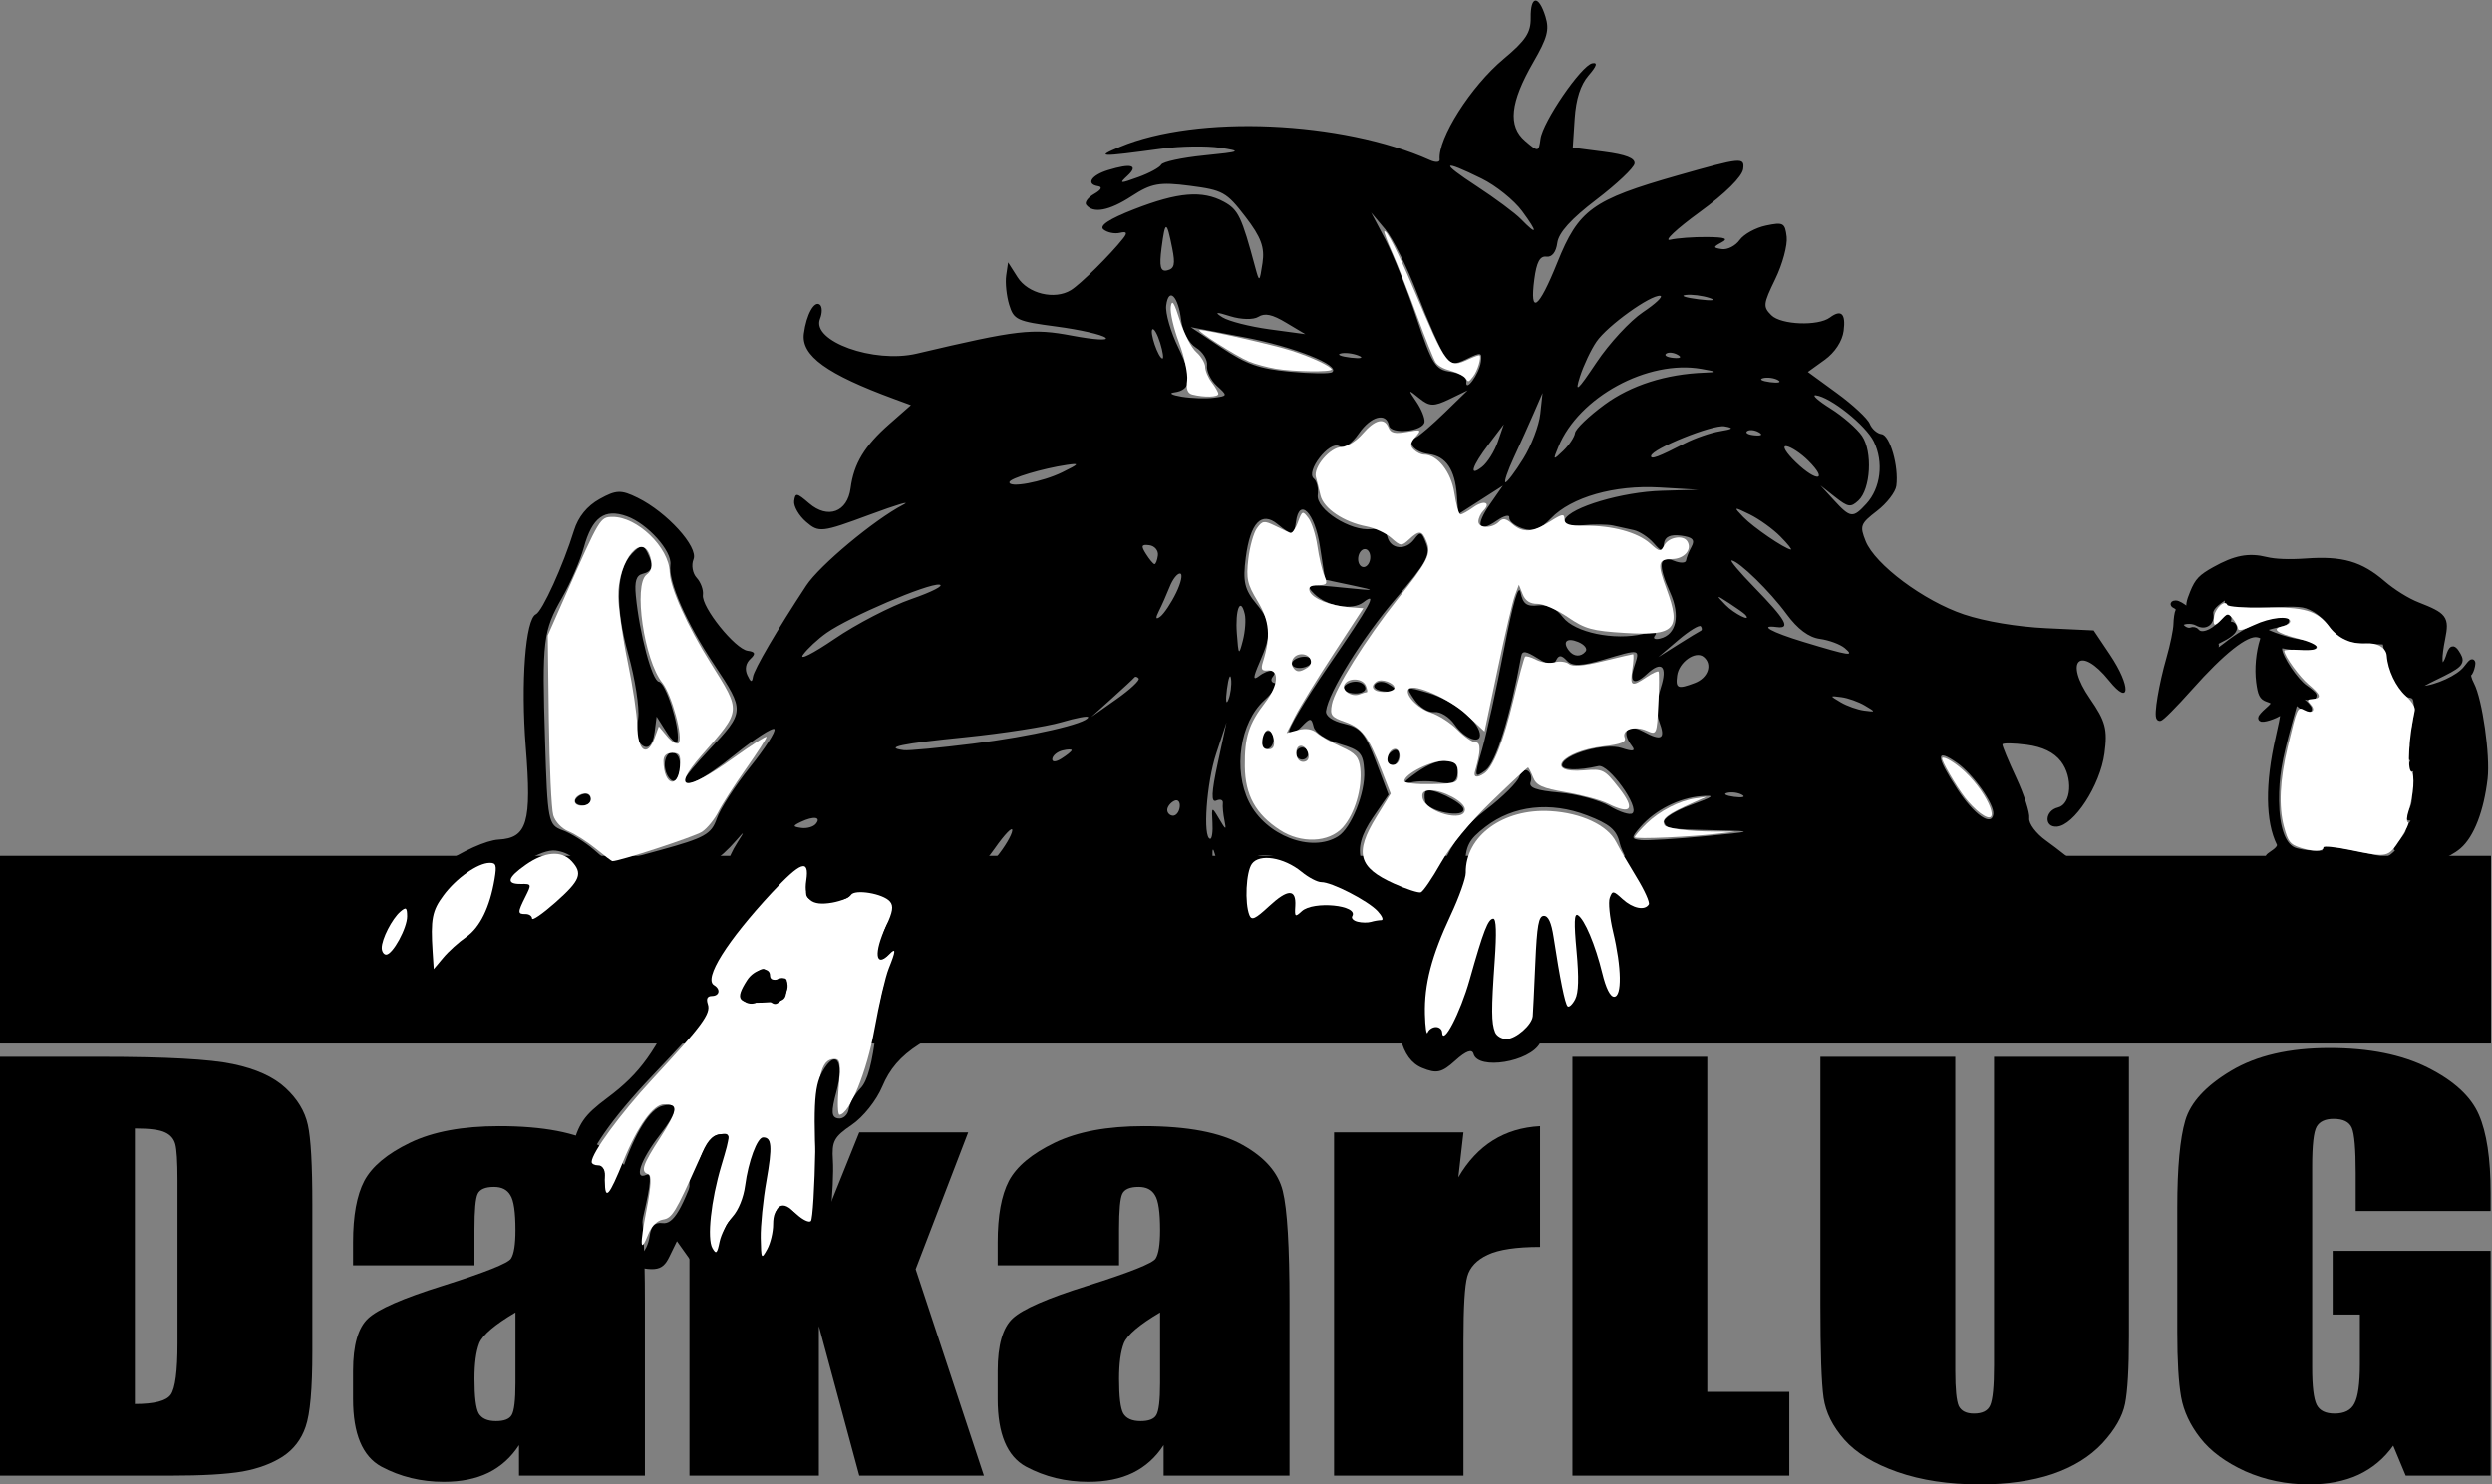 <?xml version="1.0" encoding="UTF-8" standalone="no"?>
<!-- Created with Inkscape (http://www.inkscape.org/) -->

<svg
   xmlns:dc="http://purl.org/dc/elements/1.1/"
   xmlns:cc="http://creativecommons.org/ns#"
   xmlns:rdf="http://www.w3.org/1999/02/22-rdf-syntax-ns#"
   xmlns:svg="http://www.w3.org/2000/svg"
   xmlns="http://www.w3.org/2000/svg"
   xmlns:xlink="http://www.w3.org/1999/xlink"
   xmlns:sodipodi="http://sodipodi.sourceforge.net/DTD/sodipodi-0.dtd"
   xmlns:inkscape="http://www.inkscape.org/namespaces/inkscape"
   width="146.322"
   height="87.174"
   id="svg2"
   version="1.1"
   inkscape:version="0.48.2 r9819"
   sodipodi:docname="affiche.svg">
  <rect width="100%" height="100%" fill="#808080" stroke="none"/>
  <defs
     id="defs4">
    <radialGradient
       r="29.037"
       fy="132.286"
       fx="61.519"
       cy="132.286"
       cx="61.519"
       gradientTransform="matrix(2.382716e-8,-0.296,1.437,4.683673e-7,-128.544,150.52)"
       gradientUnits="userSpaceOnUse"
       id="radialGradient1480"
       xlink:href="#linearGradient2795"
       inkscape:collect="always" />
    <linearGradient
       y2="114.398"
       x2="135.665"
       y1="20.604"
       x1="26.649"
       gradientTransform="matrix(0.563,0,0,0.568,-9.4,-5.305)"
       gradientUnits="userSpaceOnUse"
       id="linearGradient1478"
       xlink:href="#linearGradient4689"
       inkscape:collect="always" />
    <linearGradient
       y2="137.273"
       x2="112.031"
       y1="192.352"
       x1="150.961"
       gradientTransform="matrix(0.563,0,0,0.568,-9.4,-5.305)"
       gradientUnits="userSpaceOnUse"
       id="linearGradient1475"
       xlink:href="#linearGradient4671"
       inkscape:collect="always" />
    <radialGradient
       gradientUnits="userSpaceOnUse"
       gradientTransform="matrix(1,0,0,0.178,0,108.743)"
       r="29.037"
       fy="132.286"
       fx="61.519"
       cy="132.286"
       cx="61.519"
       id="radialGradient2801"
       xlink:href="#linearGradient2795"
       inkscape:collect="always" />
    <linearGradient
       y2="76.313"
       x2="26.67"
       y1="76.176"
       x1="172.942"
       gradientTransform="matrix(0.563,0,0,0.568,-11.597,-7.61)"
       gradientUnits="userSpaceOnUse"
       id="linearGradient2258"
       xlink:href="#linearGradient4689"
       inkscape:collect="always" />
    <linearGradient
       y2="144.757"
       x2="-65.309"
       y1="144.757"
       x1="224.24"
       gradientTransform="matrix(0.563,0,0,0.568,-11.597,-7.61)"
       gradientUnits="userSpaceOnUse"
       id="linearGradient2255"
       xlink:href="#linearGradient4671"
       inkscape:collect="always" />
    <linearGradient
       y2="144.757"
       x2="-65.309"
       y1="144.757"
       x1="224.24"
       gradientTransform="translate(100.27,99.611)"
       gradientUnits="userSpaceOnUse"
       id="linearGradient2250"
       xlink:href="#linearGradient4671"
       inkscape:collect="always" />
    <linearGradient
       y2="76.313"
       x2="26.67"
       y1="77.476"
       x1="172.942"
       gradientTransform="translate(100.27,99.611)"
       gradientUnits="userSpaceOnUse"
       id="linearGradient2248"
       xlink:href="#linearGradient4689"
       inkscape:collect="always" />
    <linearGradient
       y2="144.757"
       x2="-65.309"
       y1="144.757"
       x1="224.24"
       gradientTransform="translate(100.27,99.611)"
       gradientUnits="userSpaceOnUse"
       id="linearGradient2589"
       xlink:href="#linearGradient4671"
       inkscape:collect="always" />
    <linearGradient
       y2="76.313"
       x2="26.67"
       y1="77.476"
       x1="172.942"
       gradientTransform="translate(100.27,99.611)"
       gradientUnits="userSpaceOnUse"
       id="linearGradient2587"
       xlink:href="#linearGradient4689"
       inkscape:collect="always" />
    <linearGradient
       gradientTransform="translate(100.27,99.611)"
       gradientUnits="userSpaceOnUse"
       xlink:href="#linearGradient4689"
       id="linearGradient2990"
       y2="76.313"
       x2="26.67"
       y1="77.476"
       x1="172.942" />
    <linearGradient
       gradientTransform="translate(100.27,99.611)"
       gradientUnits="userSpaceOnUse"
       xlink:href="#linearGradient4671"
       id="linearGradient2987"
       y2="144.757"
       x2="-65.309"
       y1="144.757"
       x1="224.24" />
    <linearGradient
       id="linearGradient4689">
      <stop
         id="stop4691"
         offset="0"
         style="stop-color:#5a9fd4;stop-opacity:1;" />
      <stop
         id="stop4693"
         offset="1"
         style="stop-color:#306998;stop-opacity:1;" />
    </linearGradient>
    <linearGradient
       id="linearGradient4671">
      <stop
         id="stop4673"
         offset="0"
         style="stop-color:#ffd43b;stop-opacity:1;" />
      <stop
         id="stop4675"
         offset="1"
         style="stop-color:#ffe873;stop-opacity:1" />
    </linearGradient>
    <linearGradient
       id="linearGradient3236">
      <stop
         id="stop3244"
         offset="0"
         style="stop-color:#f4f4f4;stop-opacity:1" />
      <stop
         id="stop3240"
         offset="1"
         style="stop-color:white;stop-opacity:1" />
    </linearGradient>
    <linearGradient
       id="linearGradient3676">
      <stop
         id="stop3678"
         offset="0"
         style="stop-color:#b2b2b2;stop-opacity:0.5;" />
      <stop
         id="stop3680"
         offset="1"
         style="stop-color:#b3b3b3;stop-opacity:0;" />
    </linearGradient>
    <linearGradient
       id="linearGradient2787">
      <stop
         id="stop2789"
         offset="0"
         style="stop-color:#7f7f7f;stop-opacity:0.5;" />
      <stop
         id="stop2791"
         offset="1"
         style="stop-color:#7f7f7f;stop-opacity:0;" />
    </linearGradient>
    <linearGradient
       id="linearGradient2795">
      <stop
         id="stop2797"
         offset="0"
         style="stop-color:#b8b8b8;stop-opacity:0.498;" />
      <stop
         id="stop2799"
         offset="1"
         style="stop-color:#7f7f7f;stop-opacity:0;" />
    </linearGradient>
  </defs>
  <sodipodi:namedview
     id="base"
     pagecolor="#ffffff"
     bordercolor="#666666"
     borderopacity="1.0"
     inkscape:pageopacity="0.0"
     inkscape:pageshadow="2"
     inkscape:zoom="1.4"
     inkscape:cx="-152.36395"
     inkscape:cy="109.08054"
     inkscape:document-units="px"
     inkscape:current-layer="layer1"
     showgrid="false"
     inkscape:window-width="2560"
     inkscape:window-height="1392"
     inkscape:window-x="0"
     inkscape:window-y="0"
     inkscape:window-maximized="1"
     showguides="true"
     inkscape:guide-bbox="true"
     fit-margin-top="0"
     fit-margin-left="0"
     fit-margin-right="0"
     fit-margin-bottom="0" />
  <g
     inkscape:label="Calque 1"
     inkscape:groupmode="layer"
     id="layer1"
     transform="translate(-465.768,-947.677)">
    <flowRoot
       xml:space="preserve"
       id="flowRoot4240"
       style="font-size:40px;font-style:normal;font-weight:normal;line-height:125%;letter-spacing:0px;word-spacing:0px;fill:#000000;fill-opacity:1;stroke:none;font-family:Sans"><flowRegion
         id="flowRegion4242"><rect
           id="rect4244"
           width="257.143"
           height="58.571"
           x="229.286"
           y="294.505" /></flowRegion><flowPara
         id="flowPara4246" /></flowRoot>    <g
       transform="matrix(0.506,0,0,-0.506,465.768,1034.852)"
       inkscape:label="Stickers_dakarlug"
       id="g3248">
      <g
         id="g3250">
        <g
           transform="matrix(1,0,0,-1,0,172.213)"
           id="g3252">
          <path
             id="path3254"
             style="fill:#000000;fill-opacity:1;fill-rule:nonzero;stroke:#000000;stroke-width:6.295;stroke-linecap:butt;stroke-linejoin:miter;stroke-miterlimit:4;stroke-opacity:1;stroke-dasharray:none"
             d="m 3.148,102.406 282.762,0 0,15.489 -282.762,0 0,-15.489 z"
             inkscape:connector-curvature="0" />
        </g>
        <path
           id="path3256"
           style="fill:#000000;fill-opacity:1;fill-rule:nonzero;stroke:none"
           d="m 0,49.627 11.711,0 c 7.559,0 12.664,-0.281 15.316,-0.844 2.68,-0.558 4.711,-1.48 6.098,-2.762 1.387,-1.277 2.254,-2.71 2.602,-4.292 0.347,-1.559 0.519,-4.645 0.519,-9.247 l 0,-17.023 C 36.246,11.1 35.988,8.178 35.465,6.693 34.973,5.236 34.094,4.084 32.828,3.244 31.562,2.424 30.004,1.842 28.145,1.502 26.285,1.182 23.484,1.021 19.742,1.021 L 0,1.021 0,49.627 m 15.652,-8.316 0,-31.973 c 2.254,0 3.645,0.359 4.164,1.082 0.52,0.738 0.782,2.73 0.782,5.973 l 0,18.882 c 0,2.204 -0.09,3.614 -0.262,4.231 -0.172,0.621 -0.566,1.07 -1.188,1.351 -0.621,0.301 -1.785,0.454 -3.496,0.454"
           inkscape:connector-curvature="0" />
        <path
           id="path3258"
           style="fill:#000000;fill-opacity:1;fill-rule:nonzero;stroke:none"
           d="m 55.059,25.428 -14.09,0 0,2.672 c 0,3.082 0.433,5.453 1.301,7.117 0.894,1.679 2.664,3.16 5.316,4.441 2.652,1.281 6.098,1.922 10.336,1.922 5.082,0 8.91,-0.73 11.488,-2.191 2.578,-1.442 4.125,-3.223 4.645,-5.344 0.523,-2.102 0.781,-6.445 0.781,-13.031 l 0,-19.993 -14.609,0 0,3.543 C 59.309,3.143 58.121,2.072 56.66,1.35 55.223,0.65 53.5,0.303 51.488,0.303 c -2.625,0 -5.039,0.586 -7.246,1.769 -2.18,1.199 -3.273,3.813 -3.273,7.836 l 0,3.27 c 0,2.984 0.582,5.015 1.75,6.093 1.164,1.083 4.051,2.344 8.66,3.786 4.93,1.558 7.57,2.613 7.918,3.152 0.348,0.539 0.519,1.641 0.519,3.301 0,2.082 -0.195,3.433 -0.593,4.054 -0.371,0.641 -1.004,0.961 -1.895,0.961 -1.019,0 -1.648,-0.273 -1.898,-0.812 -0.246,-0.52 -0.371,-1.891 -0.371,-4.113 l 0,-4.172 m 4.757,-5.465 c -2.402,-1.418 -3.804,-2.609 -4.199,-3.57 -0.371,-0.961 -0.558,-2.344 -0.558,-4.145 0,-2.062 0.164,-3.391 0.484,-3.992 0.348,-0.598 1.016,-0.902 2.008,-0.902 0.941,0 1.547,0.23 1.82,0.691 0.297,0.48 0.445,1.723 0.445,3.723 l 0,8.195"
           inkscape:connector-curvature="0" />
        <path
           id="path3260"
           style="fill:#000000;fill-opacity:1;fill-rule:nonzero;stroke:none"
           d="m 112.348,40.857 -6.094,-15.878 7.918,-23.958 -14.465,0 -4.684,17.352 0,-17.352 -15.019,0 0,48.606 15.019,0 0,-20.414 4.684,11.644 12.641,0"
           inkscape:connector-curvature="0" />
        <path
           id="path3262"
           style="fill:#000000;fill-opacity:1;fill-rule:nonzero;stroke:none"
           d="m 129.859,25.428 -14.089,0 0,2.672 c 0,3.082 0.433,5.453 1.3,7.117 0.891,1.679 2.664,3.16 5.317,4.441 2.652,1.281 6.097,1.922 10.336,1.922 5.082,0 8.906,-0.73 11.488,-2.191 2.574,-1.442 4.125,-3.223 4.644,-5.344 0.524,-2.102 0.782,-6.445 0.782,-13.031 l 0,-19.993 -14.61,0 0,3.543 c -0.918,-1.421 -2.105,-2.492 -3.57,-3.214 -1.437,-0.7 -3.16,-1.047 -5.168,-1.047 -2.625,0 -5.043,0.586 -7.246,1.769 -2.184,1.199 -3.273,3.813 -3.273,7.836 l 0,3.27 c 0,2.984 0.582,5.015 1.746,6.093 1.164,1.083 4.05,2.344 8.664,3.786 4.929,1.558 7.57,2.613 7.918,3.152 0.347,0.539 0.519,1.641 0.519,3.301 0,2.082 -0.195,3.433 -0.594,4.054 -0.371,0.641 -1.003,0.961 -1.898,0.961 -1.016,0 -1.645,-0.273 -1.895,-0.812 -0.246,-0.52 -0.371,-1.891 -0.371,-4.113 l 0,-4.172 m 4.758,-5.465 c -2.402,-1.418 -3.805,-2.609 -4.199,-3.57 -0.375,-0.961 -0.559,-2.344 -0.559,-4.145 0,-2.062 0.161,-3.391 0.481,-3.992 0.348,-0.598 1.019,-0.902 2.012,-0.902 0.937,0 1.546,0.23 1.82,0.691 0.297,0.48 0.445,1.723 0.445,3.723 l 0,8.195"
           inkscape:connector-curvature="0" />
        <path
           id="path3264"
           style="fill:#000000;fill-opacity:1;fill-rule:nonzero;stroke:none"
           d="m 169.824,40.857 -0.594,-5.222 c 2.18,3.742 5.34,5.722 9.481,5.945 l 0,-14.019 c -2.754,0 -4.773,-0.301 -6.063,-0.903 -1.285,-0.601 -2.082,-1.441 -2.378,-2.519 -0.297,-1.063 -0.446,-3.524 -0.446,-7.387 l 0,-15.731 -15.019,0 0,39.836 15.019,0"
           inkscape:connector-curvature="0" />
        <path
           id="path3266"
           style="fill:#000000;fill-opacity:1;fill-rule:nonzero;stroke:none"
           d="m 198.113,49.627 0,-38.879 9.52,0 0,-9.727 -25.168,0 0,48.606 15.648,0"
           inkscape:connector-curvature="0" />
        <path
           id="path3268"
           style="fill:#000000;fill-opacity:1;fill-rule:nonzero;stroke:none"
           d="m 247.043,49.627 0,-32.484 c 0,-3.684 -0.152,-6.274 -0.449,-7.778 -0.297,-1.48 -1.176,-3.008 -2.637,-4.59 -1.465,-1.562 -3.398,-2.754 -5.801,-3.574 -2.383,-0.801 -5.191,-1.199 -8.441,-1.199 -3.594,0 -6.766,0.48 -9.516,1.437 -2.754,0.965 -4.808,2.215 -6.172,3.754 -1.363,1.543 -2.168,3.164 -2.418,4.864 -0.246,1.722 -0.371,5.324 -0.371,10.808 l 0,28.762 15.653,0 0,-36.449 c 0,-2.117 0.136,-3.481 0.406,-4.082 0.301,-0.578 0.883,-0.867 1.75,-0.867 0.992,0 1.621,0.316 1.894,0.957 0.297,0.664 0.446,2.203 0.446,4.625 l 0,35.816 15.656,0"
           inkscape:connector-curvature="0" />
        <path
           id="path3270"
           style="fill:#000000;fill-opacity:1;fill-rule:nonzero;stroke:none"
           d="m 289.012,31.732 -15.653,0 0,4.414 c 0,2.782 -0.148,4.52 -0.445,5.223 -0.297,0.699 -1.004,1.051 -2.117,1.051 -0.969,0 -1.625,-0.301 -1.973,-0.902 -0.347,-0.598 -0.519,-2.141 -0.519,-4.622 l 0,-23.324 c 0,-2.183 0.172,-3.625 0.519,-4.324 0.348,-0.684 1.043,-1.019 2.082,-1.019 1.141,0 1.91,0.386 2.305,1.167 0.422,0.782 0.633,2.301 0.633,4.563 l 0,5.766 -3.16,0 0,7.386 18.328,0 0,-26.09 -9.852,0 -1.449,3.481 c -1.066,-1.5 -2.418,-2.629 -4.051,-3.391 -1.613,-0.742 -3.519,-1.109 -5.726,-1.109 -2.629,0 -5.094,0.508 -7.399,1.527 -2.281,1.043 -4.015,2.325 -5.203,3.844 -1.191,1.52 -1.934,3.113 -2.234,4.773 -0.297,1.68 -0.446,4.192 -0.446,7.536 l 0,14.441 c 0,4.641 0.313,8.016 0.93,10.117 0.621,2.102 2.395,4.024 5.316,5.766 2.95,1.762 6.754,2.64 11.414,2.64 4.586,0 8.391,-0.761 11.415,-2.281 3.023,-1.519 4.992,-3.332 5.91,-5.433 0.918,-2.082 1.375,-5.114 1.375,-9.098 l 0,-2.102"
           inkscape:connector-curvature="0" />
        <path
           id="path3272"
           style="fill:#ffffff;fill-opacity:1;fill-rule:nonzero;stroke:none"
           d="m 88.273,28.6 c -0.027,1.41 0.27,4.402 0.668,6.644 0.7,3.973 0.614,5.043 -0.394,5.031 -0.68,-0.007 -1.715,-2.793 -2.082,-5.601 -0.184,-1.395 -0.774,-2.848 -1.469,-3.617 -0.641,-0.711 -1.312,-2.016 -1.496,-2.899 -0.281,-1.383 -0.402,-1.488 -0.836,-0.734 -0.637,1.105 -0.156,5.566 1.031,9.535 1.137,3.805 1.133,3.871 -0.218,3.66 C 82.652,40.49 82,39.643 81.012,37.428 78.379,31.525 77.996,30.896 76.91,30.729 c -0.64,-0.102 -1.312,-0.774 -1.672,-1.665 -0.957,-2.398 -1.027,-1.414 -0.211,2.817 0.543,2.808 0.598,3.992 0.2,4.121 -0.922,0.293 -0.668,1.07 1.382,4.23 2.004,3.09 2.102,3.911 0.446,3.891 -1.25,-0.016 -3.071,-2.551 -4.703,-6.559 -1.704,-4.183 -2.141,-4.664 -2.168,-2.375 -0.02,1.309 -0.243,1.848 -0.774,1.836 -0.414,-0.004 -0.754,0.172 -0.754,0.395 -0.015,1.039 3.317,5.582 7.016,9.574 5.82,6.277 6.832,7.641 6.465,8.742 -0.215,0.649 -0.067,0.942 0.472,0.95 0.887,0.011 1.039,0.789 0.246,1.265 -1.238,0.742 1.477,5.078 6.715,10.727 3.352,3.617 4.371,3.98 3.992,1.422 -0.335,-2.227 0.575,-3.004 3.016,-2.575 1.004,0.18 1.977,0.575 2.16,0.883 0.43,0.715 3.742,0.168 4.528,-0.754 0.441,-0.511 0.336,-1.191 -0.446,-2.855 -1.461,-3.129 -1.246,-4.93 0.391,-3.25 0.773,0.793 0.754,0.41 -0.086,-1.676 -0.379,-0.941 -1.117,-4.102 -1.641,-7.019 -0.886,-4.942 -2.906,-9.887 -4.062,-9.95 -0.215,-0.011 -0.258,1.442 -0.098,3.231 0.25,2.789 0.176,3.25 -0.512,3.242 -1.609,-0.023 -2.05,-2.09 -2.199,-10.356 -0.078,-4.445 -0.308,-8.25 -0.515,-8.46 -0.203,-0.211 -0.926,0.128 -1.61,0.75 -1.613,1.48 -2.777,1.007 -2.773,-1.122 0.004,-0.902 -0.309,-2.207 -0.692,-2.898 -0.675,-1.215 -0.699,-1.168 -0.75,1.309 l 0,0 z m 3.016,28.89 c 0.129,1.25 0.008,1.406 -0.887,1.16 -0.687,-0.187 -1.043,-0.046 -1.047,0.418 -0.015,1.153 -1.832,0.774 -2.679,-0.566 -1.414,-2.219 -1.059,-2.715 1.847,-2.578 2.497,0.117 2.625,0.195 2.766,1.566 l 0,0 z"
           inkscape:connector-curvature="0" />
        <path
           id="path3274"
           style="fill:#000000;fill-opacity:1;fill-rule:nonzero;stroke:none"
           d="m 71.34,25.908 c -1.379,0.399 -1.949,1.149 -2.309,3.016 -0.261,1.371 -0.867,2.539 -1.343,2.601 -1.676,0.219 -2.29,3.586 -1.34,7.344 0.769,3.035 1.402,3.961 4.109,5.981 3.844,2.863 5.652,5.386 8.609,12.004 1.223,2.742 2.661,5.41 3.188,5.921 0.531,0.512 2.086,2.618 3.461,4.68 1.863,2.793 2.324,3.973 1.816,4.637 -0.508,0.66 -0.984,0.695 -1.871,0.14 -1.422,-0.902 -1.453,0.137 -0.062,2.321 0.824,1.297 0.808,1.316 -0.149,0.211 -2.019,-2.317 -3.785,-3.41 -4.707,-2.914 -1.508,0.816 -6.074,-0.786 -12.047,-4.239 -4.961,-2.867 -5.636,-3.496 -5.902,-5.527 -0.387,-2.965 -1.414,-3.367 -3.074,-1.203 l -1.336,1.734 -2.656,-1.113 c -1.461,-0.609 -2.926,-1.824 -3.258,-2.695 -0.719,-1.911 -3.153,-2.137 -4.477,-0.411 -1.215,1.575 -1.457,1.571 -2.113,-0.042 -1.102,-2.723 -3.723,-0.282 -3.941,3.679 -0.106,1.883 0.289,2.895 1.769,4.508 1.047,1.141 2.18,2.152 2.52,2.246 0.343,0.09 2.558,1.461 4.925,3.043 2.536,1.695 5.293,2.934 6.707,3.012 3.321,0.187 3.852,1.988 3.153,10.722 -0.594,7.508 -0.035,14.875 1.172,15.422 0.742,0.336 3.171,5.676 4.425,9.731 0.489,1.582 1.516,2.844 2.965,3.648 1.93,1.071 2.5,1.09 4.418,0.145 3.41,-1.68 7.063,-5.703 6.481,-7.141 -0.274,-0.672 -0.106,-1.637 0.371,-2.148 0.472,-0.512 0.801,-1.407 0.722,-1.989 -0.183,-1.41 3.735,-6.293 5.204,-6.484 0.863,-0.113 0.941,-0.352 0.3,-0.945 -0.539,-0.504 -0.668,-1.196 -0.343,-1.895 0.378,-0.816 0.543,-0.867 0.64,-0.191 0.121,0.855 2.832,5.496 6.195,10.605 1.532,2.332 7.864,7.614 11.235,9.375 1.043,0.543 -0.715,0.02 -3.906,-1.164 -5.532,-2.051 -5.871,-2.09 -7.336,-0.828 -0.848,0.727 -1.473,1.816 -1.399,2.422 0.133,1 0.297,0.977 1.739,-0.262 2.164,-1.859 4.445,-1.023 4.808,1.758 0.371,2.848 1.621,4.914 4.5,7.441 l 2.5,2.196 -1.898,0.699 c -7.879,2.895 -10.856,5.043 -10.52,7.605 0.289,2.207 1.211,3.875 1.856,3.352 0.281,-0.23 0.289,-0.961 0.019,-1.629 -1.055,-2.594 6.238,-5.223 11.223,-4.047 11.773,2.774 13.383,2.961 18.031,2.082 2.547,-0.48 4.289,-0.586 3.867,-0.234 -0.422,0.355 -2.976,0.933 -5.679,1.293 -4.59,0.609 -4.957,0.777 -5.493,2.527 -0.312,1.028 -0.472,2.555 -0.351,3.395 l 0.222,1.523 1.102,-1.73 c 1.211,-1.91 4.305,-2.653 6.191,-1.489 1.11,0.68 4.594,4.133 6.063,6.004 0.519,0.66 0.414,0.836 -0.383,0.645 -0.601,-0.145 -1.457,0.031 -1.898,0.39 -0.535,0.434 0.64,1.215 3.547,2.348 5.101,1.985 7.914,2.219 10.414,0.867 1.679,-0.914 2.062,-1.715 3.644,-7.605 0.481,-1.777 0.5,-1.766 0.844,0.504 0.273,1.816 -0.164,3 -1.992,5.375 -2.192,2.847 -2.602,3.078 -6.438,3.578 -3.531,0.461 -4.457,0.293 -6.762,-1.207 -2.593,-1.688 -4.46,-2.039 -5.265,-0.996 -0.215,0.277 0.203,0.851 0.93,1.265 0.812,0.465 0.988,0.809 0.457,0.891 -1.457,0.23 -0.817,1.27 1.16,1.875 2.679,0.82 3.566,0.57 2.261,-0.645 -1.023,-0.949 -0.937,-0.96 1.239,-0.175 1.285,0.465 2.48,1.117 2.656,1.445 0.176,0.332 2.41,0.813 4.965,1.07 4.32,0.434 4.449,0.496 1.851,0.895 -1.535,0.234 -4.558,0.191 -6.714,-0.102 -7.411,-1 -7.743,-0.988 -4.879,0.211 8.961,3.746 25.75,3.024 35.961,-1.547 0.652,-0.293 1.16,-0.265 1.128,0.059 -0.234,2.453 3.606,8.5 7.434,11.699 2.57,2.153 3.156,3.047 3.129,4.778 -0.039,2.589 0.934,2.66 1.715,0.117 0.469,-1.532 0.222,-2.457 -1.414,-5.293 -2.688,-4.668 -2.973,-7.395 -0.957,-9.125 1.531,-1.317 1.59,-1.309 1.793,0.23 0.258,1.985 4.734,8.524 6.008,8.774 0.66,0.125 0.527,-0.301 -0.438,-1.422 -0.926,-1.082 -1.449,-2.715 -1.602,-4.989 l -0.222,-3.382 3.64,-0.473 c 2.516,-0.328 3.606,-0.754 3.524,-1.375 -0.063,-0.492 -2.055,-2.375 -4.426,-4.184 -2.934,-2.234 -4.379,-3.839 -4.535,-5.019 -0.141,-1.078 -0.617,-1.684 -1.266,-1.598 -0.75,0.098 -1.14,-0.636 -1.402,-2.636 -0.551,-4.215 0.5,-3.454 2.664,1.929 2.477,6.164 4.063,7.313 14.016,10.145 7.332,2.086 7.746,2.129 7.562,0.742 -0.117,-0.899 -2.078,-2.844 -5.062,-5.012 -2.68,-1.953 -4.215,-3.394 -3.414,-3.207 0.8,0.192 2.722,0.332 4.273,0.317 2.117,-0.02 2.535,-0.176 1.68,-0.629 -0.985,-0.524 -0.981,-0.625 0.05,-0.77 0.653,-0.094 1.583,0.383 2.063,1.055 0.484,0.676 1.859,1.43 3.063,1.68 2.003,0.417 2.203,0.308 2.394,-1.309 0.113,-0.969 -0.48,-3.176 -1.32,-4.902 -1.414,-2.918 -1.446,-3.215 -0.453,-4.204 1.132,-1.117 5.414,-1.281 6.785,-0.261 1.316,0.984 1.859,0.457 1.597,-1.547 -0.156,-1.195 -1.015,-2.512 -2.207,-3.367 l -1.945,-1.403 3.371,-2.461 c 1.856,-1.351 3.567,-2.949 3.805,-3.543 0.238,-0.597 0.855,-1.144 1.371,-1.211 0.98,-0.128 2.016,-3.742 1.719,-6.003 -0.094,-0.723 -1.106,-2.036 -2.246,-2.911 -1.926,-1.484 -2.02,-1.734 -1.317,-3.503 1.09,-2.723 6.746,-6.942 11.41,-8.508 2.418,-0.813 6.192,-1.446 9.532,-1.602 l 5.523,-0.258 1.898,-2.832 c 2.454,-3.66 2.372,-6.082 -0.105,-3.004 -3.352,4.172 -5.297,2.364 -2.227,-2.074 1.813,-2.625 2.059,-3.555 1.684,-6.363 -0.5,-3.707 -3.535,-8.371 -5.527,-8.492 -1.516,-0.094 -1.395,1.855 0.132,2.222 1.563,0.379 1.766,3.5 0.344,5.344 -0.801,1.043 -2.129,1.688 -3.976,1.93 -1.528,0.199 -2.793,0.215 -2.817,0.039 -0.023,-0.176 0.699,-1.922 1.61,-3.875 0.91,-1.953 1.586,-4.059 1.507,-4.676 -0.082,-0.617 0.797,-1.793 1.95,-2.613 1.152,-0.821 3.629,-2.77 5.5,-4.332 l 3.402,-2.836 -2.762,-0.34 c -3.125,-0.387 -9.121,-0.469 -22.855,-0.316 -10.211,0.109 -26.461,-1.133 -29.531,-2.266 l -1.883,-0.691 1.047,-2.762 c 1.543,-4.074 1.054,-6.211 -1.547,-6.754 -1.172,-0.242 -3.387,-0.891 -4.922,-1.438 -1.535,-0.543 -3.203,-0.937 -3.707,-0.871 -0.504,0.067 -1.164,-0.336 -1.465,-0.894 -1.187,-2.196 -7.187,-3.176 -7.711,-1.258 -0.168,0.609 -0.867,0.355 -2.113,-0.766 -1.578,-1.425 -2.16,-1.554 -3.856,-0.859 -2.453,1.008 -3.336,4.578 -2.593,10.496 0.277,2.195 0.254,4.027 -0.047,4.066 -0.305,0.04 -1.942,-0.222 -3.633,-0.582 -1.699,-0.363 -4.688,-0.449 -6.641,-0.195 -7.617,0.981 -19.644,-1.265 -35.011,-6.551 -9.836,-3.379 -13.047,-5.425 -14.711,-9.379 -0.692,-1.64 -2.211,-3.55 -3.555,-4.464 -2.059,-1.403 -2.324,-1.903 -2.184,-4.098 0.09,-1.375 -0.043,-4.195 -0.293,-6.27 -0.418,-3.457 -0.675,-3.914 -3.05,-5.421 -1.567,-0.993 -3.414,-1.54 -4.653,-1.379 -1.133,0.148 -3.152,0.027 -4.488,-0.266 -2.273,-0.504 -2.535,-0.395 -4.023,1.699 l -1.59,2.235 -0.86,-1.766 C 76.816,24.635 75.988,24.564 71.34,25.908 z m 4.039,2.891 c 0.152,1.183 0.605,1.644 1.496,1.527 1.297,-0.168 2.305,1.563 4.387,7.531 0.64,1.84 1.367,2.715 2.289,2.77 1.066,0.062 1.203,-0.172 0.648,-1.133 -0.383,-0.668 -1.129,-3.379 -1.656,-6.027 -0.731,-3.68 -0.746,-5.172 -0.063,-6.34 0.86,-1.461 0.915,-1.422 1.254,0.996 0.219,1.586 0.754,2.621 1.442,2.785 0.765,0.188 1.226,1.285 1.539,3.696 0.504,3.851 1.23,5.562 2.301,5.425 0.472,-0.062 0.336,-1.851 -0.395,-5.222 -0.683,-3.133 -0.922,-5.911 -0.613,-7.149 l 0.504,-2.023 0.832,1.535 c 0.457,0.844 0.746,2.281 0.64,3.191 -0.273,2.356 1.27,2.727 2.575,0.618 1,-1.618 1.164,-1.676 1.738,-0.629 0.348,0.632 0.582,2.191 0.523,3.457 -0.484,9.906 -0.382,12.3 0.602,14.066 1.543,2.785 2.613,1.289 1.64,-2.289 -0.64,-2.355 -0.597,-3 0.219,-3.109 0.563,-0.075 1.106,0.41 1.207,1.078 0.098,0.664 0.711,1.75 1.36,2.41 0.824,0.836 1.375,2.887 1.84,6.812 0.457,3.922 1.128,6.407 2.218,8.235 0.856,1.437 2.129,3.574 2.832,4.742 0.696,1.168 1.106,2.148 0.903,2.176 -0.2,0.027 -1.348,-1.571 -2.551,-3.547 -2.492,-4.106 -3.645,-4.543 -2.766,-1.051 0.328,1.316 0.875,2.356 1.219,2.313 1.012,-0.133 0.898,1.425 -0.184,2.457 -1.066,1.015 -5.265,1.293 -4.828,0.316 0.317,-0.699 -3.902,-1.059 -4.715,-0.395 -0.32,0.258 -0.363,0.743 -0.093,1.071 0.265,0.332 0.363,1.281 0.215,2.105 -0.262,1.469 -0.329,1.465 -2.524,-0.152 -1.242,-0.914 -2.547,-2.277 -2.898,-3.027 -0.352,-0.754 -1.668,-2.356 -2.926,-3.559 -2.512,-2.41 -4.32,-6.492 -2.945,-6.672 0.449,-0.058 0.582,-0.398 0.293,-0.754 -0.293,-0.355 -0.868,-0.379 -1.282,-0.051 -0.433,0.344 -0.418,0.047 0.039,-0.695 0.91,-1.473 0.645,-1.859 -6.015,-8.875 -4.77,-5.019 -7.539,-9.027 -7.707,-11.133 -0.094,-1.183 -0.004,-1.297 0.347,-0.429 0.746,1.839 2.352,1.214 1.731,-0.672 -0.289,-0.883 -0.239,-1.848 0.121,-2.141 0.387,-0.312 1.195,1.047 1.996,3.363 1.555,4.493 3.242,7.184 4.738,7.543 1.91,0.461 1.793,-0.648 -0.351,-3.414 -2.227,-2.867 -3.039,-5.273 -1.555,-4.605 0.629,0.285 0.551,-0.922 -0.297,-4.574 -0.801,-3.469 -0.91,-4.856 -0.348,-4.606 0.442,0.199 0.903,1.125 1.024,2.055 z M 86.07,56.682 c 0.157,1.183 1.825,3.242 2.551,3.148 0.371,-0.047 0.606,-0.637 0.524,-1.305 -0.118,-0.961 0.003,-1.031 0.582,-0.339 1.183,1.425 2.324,-0.036 1.226,-1.571 -0.738,-1.031 -1.105,-1.101 -1.808,-0.34 -0.633,0.68 -0.915,0.727 -0.989,0.172 -0.054,-0.426 -0.57,-0.715 -1.14,-0.64 -0.571,0.074 -0.996,0.468 -0.946,0.875 z M 72.598,29.119 c 0.257,1.973 -0.711,2.449 -1.606,0.797 -0.328,-0.605 -0.23,-1.406 0.219,-1.781 1.137,-0.949 1.137,-0.949 1.387,0.984 z M 51.32,60.686 c 0.055,0.453 1.203,1.511 2.551,2.355 2.063,1.289 2.602,2.141 3.395,5.379 0.804,3.301 0.773,3.867 -0.219,3.992 -1.91,0.25 -4.914,-1.969 -6.5,-4.801 -1.34,-2.394 -1.406,-2.836 -0.641,-4.414 0.485,-1.008 0.571,-2.258 0.203,-2.941 -0.445,-0.82 -0.371,-1.067 0.235,-0.793 0.48,0.215 0.922,0.766 0.976,1.223 z m -3.933,4.046 c 0.925,3.106 -0.235,3.497 -2.157,0.723 -1.695,-2.437 -1.484,-5.449 0.286,-4.086 0.617,0.477 1.457,1.988 1.871,3.363 z m 18.16,3.438 c 2.93,1.527 2.246,4.957 -1.074,5.391 -1.668,0.218 -5.399,-2.137 -5.578,-3.52 -0.059,-0.465 0.496,-0.664 1.406,-0.5 1.332,0.238 1.398,0.117 0.57,-1.039 -1.336,-1.867 -1.34,-2.981 -0.008,-2.66 0.891,0.215 1.004,-0.055 0.52,-1.227 -0.391,-0.953 -0.055,-0.738 0.929,0.586 0.852,1.149 2.305,2.485 3.235,2.969 z m 42.984,-6.938 c 1.071,0.774 2.633,1.801 3.473,2.289 1.387,0.801 1.324,0.817 -0.688,0.145 -1.214,-0.41 -3.281,-1.633 -4.586,-2.719 -2.601,-2.168 -1.312,-1.965 1.801,0.285 z m 58.246,-8.078 c 0.356,-0.047 0.582,-0.633 0.512,-1.3 -0.223,-2.051 2.781,3.148 3.316,5.738 0.969,4.711 2.157,8.183 2.77,8.105 0.34,-0.047 0.27,-2.816 -0.16,-6.152 -0.906,-7.027 -0.594,-8.242 2.039,-7.938 2.48,0.289 3.262,2.497 3.055,8.618 -0.094,2.714 0.054,5.211 0.324,5.543 0.871,1.07 1.691,-0.289 1.422,-2.356 -0.141,-1.101 0.004,-2.211 0.324,-2.473 0.316,-0.261 0.629,-1.765 0.687,-3.343 0.063,-1.684 0.45,-2.801 0.942,-2.707 1.324,0.25 1.836,3.601 1.105,7.23 -0.367,1.836 -0.496,3.473 -0.281,3.637 0.492,0.379 0.496,0.375 2.184,-3.961 0.773,-1.996 1.336,-4.199 1.242,-4.902 -0.106,-0.821 0.207,-1.188 0.871,-1.028 1.871,0.453 2.105,2.141 0.809,5.828 -1.438,4.067 -1.387,8.629 0.062,6.086 0.863,-1.511 3.031,-1.761 3.676,-0.429 0.219,0.453 -0.434,1.804 -1.446,3.011 -1.011,1.203 -2.039,3.051 -2.289,4.106 -0.355,1.504 -1.171,2.191 -3.777,3.187 -4.262,1.629 -8.562,1.145 -11.777,-1.324 -1.989,-1.531 -2.321,-2.191 -2.399,-4.746 -0.062,-2.102 -0.691,-3.918 -2.144,-6.227 -1.438,-2.277 -2.223,-4.543 -2.617,-7.535 -0.598,-4.515 -0.286,-8.082 0.507,-5.765 0.219,0.652 0.692,1.144 1.043,1.097 z M 76.645,73.627 c 5.121,1.406 5.906,1.844 6.523,3.637 0.387,1.125 2.129,3.82 3.871,5.996 1.742,2.172 3.016,4.156 2.824,4.402 -0.187,0.242 -2.258,-1.09 -4.601,-2.969 -3.778,-3.027 -5.942,-4.07 -5.77,-2.785 0.028,0.238 1.285,1.738 2.789,3.34 4.157,4.422 4.164,4.523 0.614,9.859 -3.278,4.922 -5.36,9.664 -5.102,11.637 0.207,1.574 -2.648,4.754 -5.043,5.617 -2.602,0.938 -4.035,-0.105 -5.012,-3.656 -0.406,-1.469 -1.523,-4.059 -2.492,-5.754 -2.234,-3.922 -2.359,-4.969 -1.996,-16.683 0.285,-9.325 0.367,-9.739 2.031,-10.34 0.953,-0.344 2.586,-1.36 3.625,-2.254 1.039,-0.899 1.895,-1.637 1.906,-1.641 0.008,-0.004 2.633,0.715 5.833,1.594 z M 66.844,79.6 c 0.285,0.351 0.812,0.597 1.172,0.55 0.359,-0.043 0.613,-0.394 0.562,-0.777 C 68.527,78.99 68,78.744 67.406,78.822 66.812,78.9 66.559,79.248 66.844,79.6 z m 10.379,3.293 c -0.336,1.394 0.449,2.531 1.273,1.855 0.762,-0.617 0.445,-3.199 -0.375,-3.094 -0.34,0.043 -0.746,0.602 -0.898,1.239 z m -3.055,3.277 c -0.223,0.285 -0.27,1.527 -0.109,2.758 0.16,1.234 -0.36,4.562 -1.149,7.402 -1.578,5.641 -1.414,9.848 0.457,11.731 1.043,1.05 1.278,1.062 1.766,0.082 0.762,-1.543 0.617,-2.172 -0.567,-2.461 -0.73,-0.176 -0.945,-0.868 -0.785,-2.52 0.43,-4.457 1.891,-9.902 2.68,-10.004 0.801,-0.105 2.426,-5.215 2.172,-6.824 -0.074,-0.469 -0.653,-0.035 -1.285,0.965 l -1.153,1.816 -0.234,-1.812 C 75.73,85.553 74.996,85.088 74.168,86.17 z m 28.891,-15.527 c -0.188,0.41 -0.868,0.793 -1.52,0.851 -0.961,0.086 -0.934,-0.039 0.133,-0.672 1.75,-1.039 1.777,-1.043 1.387,-0.179 z m 12.617,2.211 c 0.933,1.144 1.738,2.515 1.789,3.042 0.051,0.528 -0.867,-0.414 -2.043,-2.097 -1.414,-2.024 -2.742,-3.129 -3.914,-3.266 -0.981,-0.113 -1.645,-0.504 -1.481,-0.871 0.453,-1.004 3.746,0.852 5.649,3.192 z m 26.328,-3.946 c -1.262,5.481 -1.395,5.797 -1.281,3.164 0.097,-2.347 1.25,-6.511 1.816,-6.586 0.145,-0.015 -0.094,1.52 -0.535,3.422 z m 7.891,-0.14 c 0.285,-0.043 0.41,-0.926 0.273,-1.965 l -0.246,-1.887 1.328,1.453 c 0.938,1.024 1.52,1.207 1.969,0.621 0.449,-0.586 0.929,-0.648 1.625,-0.211 1.14,0.719 2.586,-0.172 1.816,-1.117 -0.32,-0.391 0.371,-0.668 1.781,-0.711 1.266,-0.043 2.446,0.223 2.618,0.59 0.445,0.934 -6.028,4.871 -7.664,4.664 -0.739,-0.094 -1.622,0.27 -1.961,0.809 -0.895,1.418 -4.641,2.535 -5.879,1.754 -1.254,-0.789 -1.637,-3.125 -0.973,-5.914 l 0.488,-2.047 2.153,2.015 c 1.183,1.11 2.386,1.985 2.672,1.946 z m -52.766,3.839 c -0.652,0.266 -1.59,0.375 -2.082,0.247 -0.496,-0.129 0.039,-0.344 1.183,-0.481 1.145,-0.133 1.551,-0.027 0.899,0.234 z m 35.933,-4.472 c 1.329,0.375 1.305,0.433 -0.273,0.609 -0.957,0.106 -2.707,0.078 -3.891,-0.066 l -2.148,-0.258 2.422,-0.348 c 1.332,-0.195 3.086,-0.164 3.89,0.063 z m -38.386,8.539 c 0.656,0.805 -0.262,0.926 -1.735,0.226 -0.972,-0.464 -0.964,-0.562 0.043,-0.703 0.645,-0.09 1.407,0.125 1.692,0.477 z m 72.75,-4.754 c 1.215,2.773 2.605,4.539 5.082,6.441 1.875,1.442 3.578,3.133 3.785,3.754 0.207,0.625 0.66,0.942 1.008,0.699 0.351,-0.238 0.488,-0.828 0.312,-1.308 -0.242,-0.645 0.641,-0.965 3.371,-1.211 2.036,-0.184 4.649,-0.891 5.805,-1.57 1.156,-0.684 2.34,-1.059 2.629,-0.836 0.894,0.691 -2.742,5.754 -3.934,5.48 -2.398,-0.551 -4.296,-0.484 -4.214,0.145 0.156,1.218 4.984,2.586 6.902,1.953 1.316,-0.434 1.656,-0.367 1.195,0.234 -1.308,1.699 -0.539,2.676 1.321,1.68 2.144,-1.152 2.605,-0.863 1.843,1.156 -0.336,0.887 -0.258,2.57 0.18,3.914 0.816,2.508 0.117,3.211 -1.602,1.61 -1.488,-1.379 -2.093,-1.008 -1.464,0.898 0.671,2.039 0.726,2.031 -3.559,0.766 -2.586,-0.762 -3.648,-0.793 -4.27,-0.118 -0.621,0.664 -0.937,0.676 -1.242,0.043 -0.332,-0.675 -0.765,-0.629 -2.156,0.239 -1.371,0.855 -1.773,0.906 -1.895,0.238 -1.304,-7.121 -2.949,-12.379 -4.14,-13.25 -1.313,-0.953 -1.332,-0.836 -0.406,2.398 0.535,1.868 1.687,7.114 2.554,11.657 1.059,5.511 1.696,7.699 1.926,6.574 0.266,-1.32 0.703,-1.641 2.023,-1.488 1.145,0.132 2.067,-0.309 2.895,-1.383 1.352,-1.758 5.965,-2.719 9.277,-1.93 1.243,0.293 1.731,0.234 1.395,-0.176 -0.289,-0.355 -0.031,-0.511 0.594,-0.359 1.882,0.453 2.367,2.664 1.164,5.332 -1.446,3.203 -1.305,4.406 0.429,3.703 0.739,-0.301 1.375,-0.285 1.414,0.027 0.043,0.317 0.329,1.043 0.641,1.614 0.426,0.785 0.117,1.101 -1.246,1.277 -1.219,0.16 -1.855,-0.137 -1.957,-0.91 -0.133,-1.031 -0.258,-1.027 -1.223,0.066 -0.593,0.668 -1.617,1.336 -2.277,1.481 -0.66,0.148 -1.738,0.386 -2.398,0.531 -0.661,0.145 -2.286,0.156 -3.606,0.027 -1.875,-0.183 -2.316,-0.039 -2,0.664 0.648,1.426 6.676,3.215 11.281,3.344 l 4.211,0.121 -4.512,0.262 c -5.222,0.301 -10.214,-1.125 -12.589,-3.59 -1.219,-1.269 -2.071,-1.57 -3.289,-1.172 -0.899,0.297 -1.594,0.864 -1.547,1.262 0.054,0.395 -0.606,0.234 -1.457,-0.355 -2.164,-1.5 -2.524,-0.594 -0.766,1.937 l 1.477,2.125 -2.586,-1.656 -2.586,-1.656 -0.16,2.226 c -0.215,2.945 -1.266,4.496 -3.231,4.75 -1.738,0.227 -2.676,1.406 -1.527,1.926 0.387,0.176 1.898,1.476 3.359,2.898 l 2.652,2.578 -2.113,-1.023 c -1.816,-0.875 -2.312,-0.863 -3.488,0.09 -1.332,1.078 -1.344,1.062 -0.34,-0.414 0.57,-0.84 0.988,-1.883 0.934,-2.324 -0.145,-1.11 -3.922,-1.489 -4.133,-0.415 -0.305,1.563 -2.086,1.102 -3.477,-0.902 -0.871,-1.254 -1.73,-1.801 -2.32,-1.48 -1.137,0.613 -3.906,-2.969 -2.918,-3.774 0.352,-0.285 0.555,-1.136 0.453,-1.898 -0.219,-1.68 3.805,-4.246 6.211,-3.965 1.059,0.125 1.703,-0.188 1.875,-0.898 0.352,-1.454 2.125,-1.618 3.113,-0.29 0.715,0.957 0.856,0.907 1.387,-0.5 0.512,-1.347 0.02,-2.242 -3.527,-6.382 -3.879,-4.532 -7.817,-10.864 -8.098,-13.036 -0.074,-0.589 0.754,-1.171 2.098,-1.48 1.898,-0.437 2.441,-1.082 3.691,-4.379 l 1.465,-3.863 -1.82,-2.653 c -2.653,-3.863 -1.817,-6.414 2.652,-8.113 1.199,-0.457 2.547,-0.91 2.988,-1.004 0.446,-0.097 1.563,1.539 2.481,3.641 z m -2.035,7.309 c -0.133,0.55 -0.094,1.117 0.089,1.257 0.571,0.438 4.188,-1.297 4.34,-2.082 0.219,-1.136 -4.152,-0.324 -4.429,0.825 z m -0.946,3.437 c 2.633,1.863 4.953,1.777 4.7,-0.168 -0.137,-1.039 -0.622,-1.281 -2.075,-1.023 -1.039,0.187 -2.547,0.183 -3.347,-0.004 -1.106,-0.262 -0.93,0.031 0.722,1.195 z m -3.543,1.543 c 0.051,0.359 0.426,0.805 0.836,0.992 0.41,0.184 0.688,-0.148 0.61,-0.746 -0.078,-0.594 -0.453,-1.039 -0.836,-0.988 -0.379,0.051 -0.653,0.383 -0.61,0.742 z m 7.891,3.992 c -0.609,0.879 -1.668,1.528 -2.352,1.442 -0.683,-0.086 -1.722,0.554 -2.308,1.425 -1.063,1.563 -1.047,1.571 1.633,0.786 2.738,-0.805 5.64,-3.075 5.949,-4.649 0.273,-1.41 -1.731,-0.726 -2.922,0.996 z m -12.781,4.445 c 0.285,0.352 0.968,0.579 1.515,0.508 0.551,-0.07 0.961,-0.441 0.911,-0.824 -0.051,-0.379 -0.735,-0.609 -1.52,-0.504 -0.785,0.102 -1.191,0.473 -0.906,0.82 z m 3.535,0.215 c 0.273,0.336 0.933,0.375 1.461,0.086 1.363,-0.738 1.144,-1.101 -0.528,-0.883 -0.789,0.106 -1.207,0.461 -0.933,0.797 z M 140.691,76.822 c -0.109,1.871 -0.082,1.883 0.774,0.43 0.785,-1.336 0.855,-1.359 0.617,-0.188 -0.152,0.735 -0.234,1.637 -0.187,2.008 0.046,0.375 -0.293,0.508 -0.762,0.297 -0.613,-0.281 -0.567,0.918 0.172,4.344 l 1.015,4.726 -1.199,-3.628 c -1.121,-3.383 -1.57,-9.766 -0.699,-9.879 0.211,-0.024 0.332,0.824 0.269,1.89 z m 14.59,-1.597 c 1.528,0.961 3.164,5.05 3.024,7.562 -0.117,2.09 -0.434,2.438 -2.86,3.16 -1.586,0.469 -2.847,1.301 -3.011,1.989 -0.254,1.062 -0.395,1.066 -1.372,0.043 -0.597,-0.629 -1.253,-0.918 -1.46,-0.653 -0.207,0.27 1.824,3.688 4.507,7.59 4.918,7.152 5.821,8.797 4.086,7.461 -1.277,-0.981 -4.203,-0.477 -5.683,0.977 -1.11,1.093 -0.832,1.156 3.269,0.738 3.91,-0.399 4.071,-0.371 1.231,0.23 l -3.25,0.688 -0.606,3.918 c -0.597,3.875 -2.39,5.683 -2.769,2.793 -0.207,-1.617 -0.457,-1.649 -2.141,-0.266 -1.859,1.527 -3.164,0.156 -3.687,-3.875 -0.364,-2.785 -0.149,-3.719 1.238,-5.387 1.816,-2.187 1.875,-3.3 0.355,-6.804 -0.761,-1.762 -0.777,-2.121 -0.062,-1.575 1.125,0.868 2.32,0.809 1.598,-0.078 -0.286,-0.351 -0.161,-0.687 0.277,-0.742 0.437,-0.058 -0.137,-0.961 -1.277,-2.004 -2.805,-2.57 -3.618,-8.035 -1.754,-11.781 1.945,-3.906 7.242,-5.945 10.347,-3.984 z m -4.863,9.687 c 0.047,0.383 0.402,0.656 0.781,0.606 0.383,-0.051 0.656,-0.403 0.606,-0.786 -0.051,-0.378 -0.403,-0.652 -0.785,-0.601 -0.383,0.051 -0.653,0.402 -0.602,0.781 z m -4.027,1.586 c 0.074,0.57 0.449,1 0.828,0.949 0.383,-0.047 0.633,-0.558 0.558,-1.129 -0.074,-0.574 -0.445,-1 -0.828,-0.953 -0.383,0.051 -0.633,0.563 -0.558,1.133 z m 3.648,9.047 c 0.289,0.351 0.988,0.574 1.563,0.5 0.57,-0.074 0.804,-0.422 0.519,-0.774 -0.285,-0.351 -0.988,-0.578 -1.559,-0.5 -0.574,0.075 -0.808,0.422 -0.523,0.774 z M 136.895,78.607 c 0.078,0.594 -0.192,0.93 -0.606,0.747 -0.414,-0.188 -0.789,-0.633 -0.836,-0.993 -0.047,-0.359 0.227,-0.695 0.609,-0.742 0.383,-0.051 0.758,0.395 0.833,0.988 z m -23.985,7.364 c 6.766,0.847 13.262,2.34 13.36,3.074 0.023,0.191 -1.375,-0.07 -3.106,-0.582 -1.738,-0.512 -6.758,-1.293 -11.16,-1.738 -7.41,-0.746 -9.527,-1.196 -7.121,-1.508 0.531,-0.071 4.144,0.269 8.027,0.754 z m 11.445,-0.766 c 0.016,0.133 -0.46,0.125 -1.062,-0.023 -0.598,-0.145 -1.133,-0.578 -1.184,-0.969 -0.05,-0.402 0.399,-0.395 1.063,0.027 0.633,0.399 1.168,0.832 1.183,0.965 z m 73.465,-9.973 c 5.61,0.539 5.75,0.59 1.856,0.676 -6.153,0.137 -6.297,0.16 -6.578,0.965 -0.141,0.406 1.246,1.293 3.078,1.965 2.726,0.996 2.945,1.187 1.195,1.043 -2.543,-0.207 -5.32,-1.617 -7.004,-3.555 -1.117,-1.285 -1.109,-1.414 0.082,-1.543 0.715,-0.07 4.035,0.129 7.371,0.449 z m -65.687,18.309 c -0.16,0.207 -0.387,0.258 -0.504,0.109 -0.113,-0.148 -1.289,-1.238 -2.606,-2.421 l -2.394,-2.153 2.898,2.043 c 1.594,1.121 2.77,2.215 2.606,2.422 z m 70.019,-13.504 c -0.453,0.258 -1.23,0.359 -1.734,0.227 -0.5,-0.129 -0.133,-0.336 0.82,-0.461 0.957,-0.125 1.367,-0.016 0.914,0.234 z m -96.375,22.727 c 2.399,0.832 3.852,1.582 3.227,1.664 -1.313,0.168 -10.399,-3.715 -13.086,-5.598 -1,-0.703 -2.23,-1.844 -2.73,-2.539 -0.5,-0.699 1.144,0.133 3.656,1.844 2.511,1.715 6.531,3.797 8.933,4.629 z M 231.305,77.787 c 0.148,1.141 -2.344,4.664 -4.219,5.969 -2.504,1.738 -2.484,0.82 0.066,-3.09 1.922,-2.945 3.961,-4.359 4.153,-2.879 z m -88.453,15.695 c -0.086,0.692 -0.301,0.164 -0.477,-1.168 -0.176,-1.335 -0.102,-1.902 0.16,-1.257 0.262,0.644 0.403,1.738 0.317,2.425 z m 1.589,7.536 c -0.496,2.07 -1.125,0.531 -0.918,-2.258 0.192,-2.555 0.235,-2.614 0.7,-0.809 0.273,1.063 0.371,2.445 0.218,3.067 z m -7.957,2.468 c 0.575,1.184 0.786,2.188 0.465,2.231 -0.32,0.043 -0.871,-0.649 -1.219,-1.539 -0.351,-0.887 -0.918,-2.164 -1.257,-2.832 -0.414,-0.821 -0.36,-1.024 0.175,-0.621 0.434,0.336 1.262,1.574 1.836,2.761 z M 196.66,93.01 c 1.559,0.59 2.094,2.168 1.028,3.035 -0.934,0.758 -2.872,-0.609 -3.075,-2.172 -0.199,-1.5 0.071,-1.613 2.047,-0.863 z m 19.719,-2.598 c -0.723,0.426 -1.934,0.856 -2.695,0.957 -1.387,0.18 -1.387,0.18 -0.079,-0.598 0.719,-0.425 1.934,-0.855 2.696,-0.957 1.387,-0.179 1.387,-0.179 0.078,0.598 z m -32.383,6.262 c 0.25,0.312 -0.141,0.808 -0.875,1.105 -1.309,0.535 -1.851,0.02 -1.062,-1.008 0.558,-0.726 1.39,-0.765 1.937,-0.097 z m 13.352,2.394 c 0.172,0.075 0.179,0.305 0.015,0.52 -0.16,0.211 -1.34,-0.508 -2.617,-1.594 l -2.324,-1.98 2.308,1.461 c 1.266,0.8 2.446,1.519 2.618,1.593 z m -62.985,8.75 c 0.075,0.571 -0.371,1.106 -0.992,1.188 -0.922,0.117 -0.992,-0.063 -0.394,-1.008 0.398,-0.633 0.843,-1.168 0.988,-1.187 0.144,-0.02 0.32,0.433 0.398,1.007 z M 214.07,97.061 c -0.523,0.441 -1.824,0.925 -2.89,1.07 -1.293,0.176 -2.586,1.144 -3.86,2.879 -1.925,2.629 -5.492,6.113 -6.375,6.23 -0.261,0.031 0.922,-1.379 2.637,-3.136 3.648,-3.75 4.258,-4.821 2.621,-4.606 -2.219,0.289 -0.644,-0.59 3.07,-1.715 5.395,-1.633 5.977,-1.722 4.797,-0.722 z m -55.074,10.363 c 0.074,0.57 -0.176,1.082 -0.555,1.129 -0.382,0.051 -0.757,-0.375 -0.832,-0.949 -0.074,-0.571 0.176,-1.083 0.559,-1.129 0.383,-0.051 0.754,0.375 0.828,0.949 z m 43.531,-6.485 c -0.14,0.161 -0.988,0.766 -1.879,1.344 -1.535,0.992 -1.558,0.981 -0.421,-0.203 0.988,-1.027 3.144,-2.098 2.3,-1.141 z m -79.25,16.532 c 1.977,0.972 2.043,1.078 0.528,0.855 -2.813,-0.414 -6.614,-1.551 -6.672,-1.996 -0.094,-0.73 3.812,-0.004 6.144,1.141 z m 83.317,-7.45 c -0.856,0.868 -2.453,2.016 -3.547,2.555 -1.887,0.926 -1.926,0.91 -0.746,-0.308 1.16,-1.196 4.726,-3.637 5.504,-3.766 0.191,-0.031 -0.352,0.652 -1.211,1.519 z m -29.84,9.016 c 0.949,1.524 1.84,3.867 1.984,5.207 l 0.262,2.434 -1.012,-2.336 c -0.558,-1.285 -1.601,-3.61 -2.324,-5.164 -0.719,-1.555 -1.156,-2.844 -0.969,-2.871 0.184,-0.024 1.114,1.203 2.059,2.73 z m -2.945,1.973 0.695,2.023 -1.707,-2.246 c -2.012,-2.644 -2.406,-3.937 -0.817,-2.691 0.622,0.488 1.442,1.797 1.829,2.914 z m 42.765,-7.192 c 1.664,1.821 2.024,4.817 0.871,7.203 -0.918,1.895 -5.047,5.192 -6.746,5.383 -0.492,0.055 0.278,-0.633 1.715,-1.535 1.43,-0.898 3.078,-2.332 3.656,-3.183 1.246,-1.832 1,-6.172 -0.418,-7.493 -0.894,-0.828 -1.191,-0.785 -2.707,0.407 l -1.699,1.336 1.543,-1.68 c 1.945,-2.117 2.215,-2.149 3.785,-0.438 z m -33.804,8.219 c 0.062,0.469 1.605,1.949 3.429,3.289 3.047,2.238 7.125,3.539 11.59,3.703 1.531,0.055 1.481,0.114 -0.367,0.438 -6.211,1.09 -14.211,-3.262 -16.578,-9.024 -0.664,-1.609 -0.641,-1.629 0.562,-0.468 0.688,0.664 1.305,1.589 1.364,2.062 z m -41.934,4.078 c 1.637,0.219 1.637,0.227 0.355,1.395 -0.707,0.648 -1.214,1.707 -1.129,2.359 0.083,0.652 -0.492,1.582 -1.285,2.067 -0.808,0.5 -1.554,1.886 -1.711,3.179 -0.336,2.805 -1.453,3.906 -1.738,1.715 -0.113,-0.883 0.524,-3.09 1.418,-4.91 1.68,-3.434 1.539,-4.914 -0.504,-5.184 -0.656,-0.086 -0.262,-0.304 0.875,-0.496 1.141,-0.187 2.813,-0.242 3.719,-0.125 z m 54.676,-5.285 c 1.164,0.594 2.992,1.231 4.066,1.406 1.539,0.254 1.652,0.371 0.535,0.567 -1.359,0.238 -8.414,-2.606 -8.523,-3.438 -0.059,-0.457 0.883,-0.105 3.922,1.465 z m 14.336,-2.027 c -0.856,0.855 -2,1.617 -2.551,1.695 -0.551,0.082 -0.051,-0.766 1.113,-1.883 2.43,-2.332 3.781,-2.156 1.438,0.188 z m -75.219,13.672 c -0.313,1.011 -0.715,1.726 -0.895,1.586 -0.367,-0.282 0.668,-3.325 1.153,-3.387 0.168,-0.024 0.054,0.785 -0.258,1.801 z m 19.949,-3.391 c 1.035,0.797 -4.422,2.969 -10.211,4.059 l -6.195,1.171 3.57,-2.382 c 2.914,-1.942 4.375,-2.457 7.973,-2.789 2.422,-0.227 4.609,-0.25 4.863,-0.059 z m 49.496,-6.961 c -0.476,0.266 -1.074,0.32 -1.336,0.121 -0.261,-0.203 0.129,-0.418 0.86,-0.484 0.816,-0.074 1,0.07 0.476,0.363 z m -32.23,8.152 c 0.156,1.125 0.027,1.157 -1.59,0.375 -1.602,-0.773 -1.844,-0.726 -2.695,0.512 -0.512,0.75 -1.895,3.887 -3.075,6.977 -1.172,3.086 -2.867,6.48 -3.757,7.543 l -1.622,1.933 1.637,-3.097 c 0.899,-1.704 2.535,-5.805 3.633,-9.118 1.801,-5.406 2.199,-6.043 3.945,-6.269 1.086,-0.145 1.895,-0.637 1.84,-1.125 -0.164,-1.375 1.485,0.844 1.684,2.269 z m 18.804,5.77 c 1.485,0.992 2.387,1.851 2.004,1.902 -1.101,0.141 -6.121,-3.465 -7.39,-5.312 -0.637,-0.926 -1.5,-2.754 -1.918,-4.055 -0.629,-1.969 -0.305,-1.687 1.922,1.641 1.472,2.207 3.894,4.824 5.382,5.824 z m -32.992,-5.035 c -0.652,0.265 -1.594,0.375 -2.086,0.246 -0.496,-0.125 0.039,-0.344 1.184,-0.481 1.148,-0.132 1.551,-0.027 0.902,0.235 z m -8.406,3.816 c -1.625,0.977 -2.484,1.156 -3.23,0.684 -0.563,-0.356 -2.008,-0.324 -3.247,0.066 -1.679,0.531 -1.91,0.5 -0.925,-0.121 0.718,-0.453 3.175,-1.078 5.461,-1.391 l 4.16,-0.562 -2.219,1.324 z m 57.066,-6.66 c -0.449,0.254 -1.23,0.355 -1.73,0.227 -0.504,-0.133 -0.133,-0.34 0.82,-0.465 0.953,-0.125 1.364,-0.02 0.91,0.238 z m -11.648,2.945 c -0.473,0.266 -1.078,0.321 -1.336,0.118 -0.262,-0.2 0.125,-0.418 0.863,-0.485 0.813,-0.07 0.996,0.074 0.473,0.367 z m -58.637,12.34 c -0.652,3.285 -0.82,3.297 -1.242,0.07 -0.285,-2.195 -0.129,-2.808 0.66,-2.617 0.828,0.2 0.946,0.707 0.582,2.547 z m 62.352,-5.754 c -0.84,0.278 -2.09,0.434 -2.774,0.348 -0.687,-0.09 0,-0.316 1.528,-0.508 1.527,-0.191 2.09,-0.121 1.246,0.16 z m -21.746,10.067 c -0.934,1.269 -3.047,2.972 -4.703,3.785 -4.641,2.289 -4.883,1.933 -0.59,-0.871 2.144,-1.403 4.457,-3.121 5.144,-3.824 1.942,-1.989 2.004,-1.614 0.149,0.91 z"
           inkscape:connector-curvature="0" />
        <path
           id="path3276"
           style="fill:#ffffff;fill-opacity:1;fill-rule:nonzero;stroke:none"
           d="m 173.488,52.482 c -0.433,1.09 -0.441,2.618 -0.039,8.313 0.231,3.234 0.176,4.875 -0.164,4.867 -0.605,-0.008 -1.133,-1.363 -2.75,-7.098 -1.09,-3.855 -3.117,-7.742 -3.187,-6.093 -0.012,0.343 -0.34,0.621 -0.731,0.613 -0.387,-0.004 -0.816,-0.293 -0.949,-0.637 -0.137,-0.343 -0.277,0.61 -0.316,2.121 -0.086,3.481 0.765,6.766 2.992,11.516 0.968,2.066 1.754,4.273 1.746,4.91 -0.059,4.262 4.359,7.477 9.82,7.152 3.578,-0.21 6.61,-1.625 7.61,-3.554 0.421,-0.821 1.511,-2.696 2.414,-4.168 0.902,-1.477 1.531,-2.871 1.39,-3.106 -0.453,-0.754 -1.851,-0.472 -3.039,0.614 -1.086,0.996 -1.176,1.004 -1.492,0.152 -0.184,-0.5 -0.008,-2.273 0.391,-3.941 0.988,-4.145 1.043,-7.528 0.121,-7.539 -0.453,-0.008 -0.953,0.988 -1.375,2.73 -0.801,3.289 -2.055,6.27 -2.836,6.738 -0.418,0.25 -0.461,-0.859 -0.153,-4.16 0.286,-3.121 0.239,-4.836 -0.16,-5.605 -0.316,-0.606 -0.711,-0.973 -0.879,-0.809 -0.3,0.289 -0.875,3.129 -1.621,8.008 -0.265,1.73 -0.613,2.488 -1.133,2.484 -0.601,-0.011 -0.796,-1.094 -0.988,-5.508 -0.133,-3.027 -0.265,-5.781 -0.297,-6.125 -0.09,-1.023 -1.949,-2.648 -3.043,-2.664 -0.554,-0.007 -1.156,0.348 -1.332,0.789 l 0,0 z"
           inkscape:connector-curvature="0" />
        <path
           id="path3278"
           style="fill:#ffffff;fill-opacity:1;fill-rule:nonzero;stroke:none"
           d="m 50.203,61.807 c -0.242,3.812 -0.058,4.781 1.27,6.566 1.476,1.992 3.957,3.742 5.336,3.762 0.761,0.011 0.847,-0.266 0.582,-1.864 -0.551,-3.285 -1.7,-5.625 -3.297,-6.738 -0.856,-0.594 -2.051,-1.672 -2.656,-2.402 l -1.106,-1.32 -0.129,1.996 z"
           inkscape:connector-curvature="0" />
        <path
           id="path3280"
           style="fill:#ffffff;fill-opacity:1;fill-rule:nonzero;stroke:none"
           d="m 44.297,62.256 c -0.012,1.031 1.199,3.402 2.16,4.223 0.668,0.566 0.777,0.492 0.789,-0.528 0.016,-1.355 -1.672,-4.453 -2.43,-4.461 -0.277,-0.004 -0.511,0.34 -0.519,0.766 l 0,0 z"
           inkscape:connector-curvature="0" />
        <path
           id="path3282"
           style="fill:#ffffff;fill-opacity:1;fill-rule:nonzero;stroke:none"
           d="m 61.742,65.678 c -0.004,0.289 -0.344,0.523 -0.758,0.519 -0.933,-0.015 -0.937,0.18 -0.011,2.024 0.726,1.453 0.715,1.48 -0.52,1.465 -1.777,-0.024 -1.582,0.734 0.574,2.238 2.176,1.523 4.129,1.676 5.293,0.422 1.34,-1.438 1.032,-2.227 -1.855,-4.789 -1.496,-1.325 -2.719,-2.168 -2.723,-1.879 l 0,0 z"
           inkscape:connector-curvature="0" />
        <path
           id="path3284"
           style="fill:#ffffff;fill-opacity:1;fill-rule:nonzero;stroke:none"
           d="m 69.129,73.791 c -0.973,0.793 -2.391,1.695 -3.156,2.008 -0.793,0.32 -1.551,1.121 -1.77,1.867 -0.215,0.719 -0.445,5.707 -0.515,11.082 l -0.126,9.781 2.09,4.735 c 3.946,8.933 3.989,9.011 5.418,9.027 2.86,0.031 6.575,-3.551 6.645,-6.406 0.043,-1.789 2.019,-6.188 4.723,-10.512 3.613,-5.781 3.644,-5.43 -1.055,-10.789 -3.617,-4.121 -1.832,-4.281 3.656,-0.324 2.145,1.543 3.902,2.664 3.906,2.492 0,-0.176 -1.074,-1.84 -2.39,-3.703 -1.317,-1.863 -2.754,-4.102 -3.196,-4.977 -0.437,-0.875 -1.293,-1.922 -1.898,-2.328 -0.859,-0.566 -9.695,-3.461 -10.414,-3.406 -0.082,0.004 -0.945,0.656 -1.918,1.453 l 0,0 z m -0.574,5.781 c -0.004,0.465 -0.348,0.715 -0.84,0.614 -1.254,-0.258 -1.406,-1.43 -0.192,-1.415 0.614,0.008 1.036,0.336 1.032,0.801 l 0,0 z m 10.347,3.758 c 0.114,1.32 -0.035,1.586 -0.894,1.574 -0.68,-0.008 -1.024,-0.336 -1.016,-0.972 0.035,-2.778 1.68,-3.297 1.91,-0.602 l 0,0 z m -2.929,3.344 0.476,1.305 0.969,-1.161 c 0.527,-0.64 1.129,-0.992 1.332,-0.785 0.57,0.582 -0.805,5.656 -1.898,7.012 -2.11,2.613 -3.379,11.375 -1.821,12.547 0.582,0.433 0.715,0.996 0.465,1.933 -0.859,3.258 -3.805,-0.25 -3.75,-4.468 0.02,-1.371 0.512,-4.801 1.098,-7.621 0.586,-2.821 1.078,-6.09 1.094,-7.274 0.042,-3.07 1.16,-3.891 2.039,-1.488 l -0.004,0 z"
           inkscape:connector-curvature="0" />
        <path
           id="path3286"
           style="fill:#ffffff;fill-opacity:1;fill-rule:nonzero;stroke:none"
           d="m 161.777,69.725 c -4.172,1.875 -4.625,3.566 -2.066,7.742 l 1.664,2.711 -1.082,2.769 c -1.527,3.91 -2.27,4.883 -4.258,5.571 -1.558,0.543 -1.719,0.765 -1.484,2.023 0.328,1.773 3.953,7.574 7.621,12.199 3.516,4.43 3.93,5.25 3.375,6.664 -0.524,1.336 -0.848,1.379 -2.047,0.266 -0.852,-0.789 -0.98,-0.781 -2.043,0.168 -0.621,0.558 -1.918,1.164 -2.883,1.348 -2.64,0.503 -4.984,2.085 -5.344,3.593 -0.168,0.735 -0.41,1.688 -0.531,2.125 -0.324,1.153 1.641,3.469 2.957,3.485 0.629,0.011 1.719,0.691 2.449,1.535 1.465,1.687 2.536,1.941 3.024,0.722 0.246,-0.621 0.734,-0.734 2.113,-0.496 1.692,0.301 1.75,0.266 1.004,-0.578 -0.605,-0.691 -0.648,-1.027 -0.187,-1.476 0.332,-0.325 0.863,-0.582 1.183,-0.578 1.551,0.019 3.156,-2.004 3.524,-4.45 0.207,-1.371 0.531,-2.492 0.714,-2.488 0.192,0 0.852,0.371 1.477,0.816 1.227,0.887 2.125,0.583 1.172,-0.39 -0.32,-0.332 -0.578,-0.891 -0.574,-1.25 0.011,-0.813 1.609,-0.828 2.386,-0.031 0.446,0.457 0.801,0.402 1.516,-0.231 1.242,-1.094 2.387,-1.023 4.41,0.262 1.414,0.898 1.668,0.941 1.676,0.269 0.012,-0.605 0.559,-0.781 2.387,-0.761 3.16,0.039 6.117,-0.77 7.558,-2.067 1.094,-0.984 1.207,-0.996 1.649,-0.179 0.504,0.929 2.168,1.211 2.652,0.449 0.602,-0.946 -0.328,-2.047 -1.746,-2.067 -1.672,-0.019 -1.758,-0.492 -0.648,-3.504 1.71,-4.656 0.984,-5.421 -4.809,-5.074 -3.84,0.235 -4.656,0.461 -6.656,1.832 -1.258,0.86 -2.848,1.559 -3.535,1.547 -0.836,-0.012 -1.399,0.356 -1.696,1.106 l -0.449,1.113 -0.461,-1.254 c -0.258,-0.687 -1.152,-4.523 -1.992,-8.52 l -1.527,-7.261 -2.114,1.984 c -1.894,1.774 -6.047,3.625 -6.679,2.973 -0.563,-0.578 0.996,-2.278 2.535,-2.762 0.926,-0.293 2.328,-1.191 3.121,-2 0.797,-0.809 1.746,-1.465 2.109,-1.461 0.621,0.008 0.594,-1.062 -0.082,-3.371 -0.207,-0.699 0.25,-0.797 1.082,-0.23 1.024,0.699 2.227,3.746 3.383,8.558 0.629,2.633 1.238,4.879 1.348,4.992 0.109,0.114 0.691,-0.054 1.297,-0.367 0.605,-0.316 1.57,-0.441 2.144,-0.285 0.574,0.16 1.316,0.066 1.652,-0.203 0.414,-0.332 1.684,-0.231 3.922,0.32 1.824,0.449 3.403,0.817 3.504,0.821 0.106,0 0.07,-0.79 -0.074,-1.75 -0.293,-1.985 -0.102,-2.086 1.644,-0.915 0.68,0.461 1.305,0.75 1.391,0.645 0.086,-0.105 0.074,-1.805 -0.019,-3.777 -0.176,-3.551 -0.192,-3.586 -1.348,-3.078 -1.402,0.617 -2.934,0.125 -2.559,-0.821 0.2,-0.504 -0.437,-0.758 -2.468,-0.996 -4.864,-0.566 -6.961,-3.191 -2.235,-2.789 2.196,0.188 2.36,0.106 4.035,-2.031 1.946,-2.473 1.446,-3.184 -1.277,-1.824 -0.805,0.406 -2.988,0.996 -4.844,1.312 -2.769,0.473 -3.465,0.785 -3.836,1.727 -0.246,0.629 -0.515,1.144 -0.593,1.144 -0.079,0 -1.977,-1.765 -4.215,-3.926 -2.477,-2.386 -4.785,-5.191 -5.899,-7.16 -1.004,-1.777 -2.047,-3.304 -2.32,-3.398 -0.277,-0.09 -1.668,0.363 -3.098,1.008 l 0,0 z m 8.215,8.625 c -0.008,0.859 -2.508,2.226 -4.035,2.207 -0.734,-0.012 -1.004,-0.278 -0.883,-0.875 0.348,-1.684 4.942,-2.93 4.918,-1.332 l 0,0 z m -0.804,4.246 c -0.012,1.027 -0.286,1.269 -1.516,1.367 -1.461,0.113 -4.727,-1.508 -4.715,-2.344 0,-0.226 1.41,-0.379 3.129,-0.34 2.988,0.067 3.117,0.121 3.102,1.317 z m -6.77,1.953 c -0.016,1.219 -1.18,1.027 -1.406,-0.227 -0.09,-0.492 0.168,-0.832 0.633,-0.824 0.464,0.008 0.781,0.438 0.773,1.051 l 0,0 z m -3.82,7.402 c 0.109,0 0.062,0.34 -0.102,0.746 -0.348,0.871 -1.976,0.981 -2.465,0.164 -0.414,-0.687 0.805,-1.515 1.715,-1.168 0.363,0.141 0.75,0.258 0.852,0.258 l 0,0 z m 3.218,0.488 c -0.007,0.582 -1.472,1.118 -2.054,0.75 -0.875,-0.558 -0.422,-1.23 0.812,-1.21 0.688,0.007 1.246,0.214 1.242,0.46 z"
           inkscape:connector-curvature="0" />
        <path
           id="path3288"
           style="fill:#ffffff;fill-opacity:1;fill-rule:nonzero;stroke:none"
           d="m 157.543,65.307 c -0.484,0.117 -0.77,0.406 -0.625,0.644 0.77,1.285 -4.527,1.805 -5.859,0.574 -0.774,-0.714 -0.832,-0.668 -0.754,0.602 0.121,2.019 -0.852,2.012 -3.055,-0.031 -1.605,-1.485 -2.012,-1.672 -2.273,-1.02 -0.559,1.41 -0.387,4.992 0.289,5.942 0.867,1.218 3.714,0.765 5.769,-0.918 0.813,-0.668 1.844,-1.207 2.297,-1.2 1.195,0.016 5.406,-2.152 6.527,-3.359 0.528,-0.574 0.723,-1.043 0.43,-1.051 -0.297,0 -0.836,-0.094 -1.199,-0.203 -0.367,-0.109 -1.063,-0.101 -1.547,0.02 l 0,0 z"
           inkscape:connector-curvature="0" />
        <path
           id="path3290"
           style="fill:#ffffff;fill-opacity:1;fill-rule:nonzero;stroke:none"
           d="m 146.086,130.162 c -1.383,0.461 -3.418,1.453 -4.527,2.203 l -2.016,1.367 2.004,-0.32 c 4.023,-0.644 9.25,-2.058 11.121,-3.016 l 1.918,-0.98 -2.996,-0.047 c -1.649,-0.023 -4.125,0.332 -5.504,0.793 z"
           inkscape:connector-curvature="0" />
        <path
           id="path3292"
           style="fill:#ffffff;fill-opacity:1;fill-rule:nonzero;stroke:none"
           d="m 138.352,126.49 c -0.547,0.141 -0.731,0.625 -0.598,1.621 0.105,0.785 -0.316,2.766 -0.938,4.403 -0.621,1.636 -1.054,3.511 -0.957,4.168 0.129,0.902 0.383,0.523 1.051,-1.582 0.485,-1.528 1.34,-3.18 1.902,-3.676 0.563,-0.496 1.028,-1.274 1.036,-1.727 0.004,-0.457 0.343,-1.261 0.754,-1.789 0.41,-0.527 0.757,-1.129 0.765,-1.332 0.024,-0.39 -1.644,-0.437 -3.015,-0.086 l 0,0 z"
           inkscape:connector-curvature="0" />
        <path
           id="path3294"
           style="fill:#ffffff;fill-opacity:1;fill-rule:nonzero;stroke:none"
           d="m 148.504,75.967 c -2.805,1.836 -4.012,4.027 -4.055,7.347 -0.043,3.407 0.449,4.954 2.383,7.465 1.539,1.992 1.656,3.84 0.238,3.692 -0.664,-0.067 -0.781,0.156 -0.519,0.992 0.926,2.965 0.773,4.742 -0.613,7.035 -1.208,2 -1.344,2.617 -1.083,4.902 0.165,1.434 0.614,3.047 1,3.579 0.633,0.875 0.84,0.902 2.09,0.292 0.766,-0.371 1.559,-0.75 1.766,-0.851 0.207,-0.094 0.609,0.465 0.894,1.246 0.5,1.352 0.559,1.375 1.227,0.488 0.387,-0.511 0.852,-1.968 1.035,-3.234 0.18,-1.266 0.543,-2.805 0.801,-3.418 0.418,-0.981 0.324,-1.121 -0.746,-1.137 -0.848,-0.008 -1.137,-0.23 -0.942,-0.711 0.34,-0.855 2.399,-1.679 4.594,-1.843 l 1.629,-0.122 -3.457,-5.293 c -1.902,-2.91 -3.906,-6.167 -4.449,-7.242 l -0.992,-1.949 1.347,0.356 c 0.883,0.234 1.633,0.109 2.172,-0.356 0.453,-0.391 1.731,-1.117 2.836,-1.609 1.649,-0.742 2.039,-1.188 2.184,-2.489 0.254,-2.293 -0.645,-5.312 -2.035,-6.859 -1.602,-1.769 -4.844,-1.894 -7.305,-0.281 l 0,0 z m 3.332,8.734 c -0.258,1.25 -1.43,1.406 -1.414,0.192 0.008,-0.618 0.336,-1.036 0.801,-1.032 0.465,0.004 0.715,0.348 0.613,0.84 l 0,0 z m -4.02,1.738 c -0.097,0.618 -0.402,1.118 -0.675,1.118 -0.274,-0.004 -0.563,-0.516 -0.645,-1.133 -0.098,-0.778 0.109,-1.125 0.672,-1.117 0.566,0.007 0.766,0.359 0.648,1.132 l 0,0 z m 3.914,8.372 c 0.79,0.515 0.313,1.55 -0.707,1.539 -0.859,-0.012 -1.398,-0.852 -0.98,-1.512 0.383,-0.606 0.793,-0.609 1.687,-0.027 l 0,0 z"
           inkscape:connector-curvature="0" />
        <path
           id="path3296"
           style="fill:#ffffff;fill-opacity:1;fill-rule:nonzero;stroke:none"
           d="m 229.801,77.908 c -0.5,0.367 -1.293,1.168 -1.766,1.781 -1.078,1.399 -2.836,4.442 -2.664,4.618 0.231,0.234 1.555,-0.571 2.66,-1.614 2.856,-2.699 4.321,-6.668 1.77,-4.785 l 0,0 z"
           inkscape:connector-curvature="0" />
        <path
           id="path3298"
           style="fill:#ffffff;fill-opacity:1;fill-rule:nonzero;stroke:none"
           d="m 189.695,75.115 c 0,0.141 0.61,0.848 1.356,1.574 1.535,1.489 3.836,2.672 5.703,2.938 l 1.246,0.176 -1.363,-0.606 c -3.196,-1.414 -3.926,-1.98 -3.477,-2.687 0.246,-0.391 2.801,-0.719 5.77,-0.731 l 2.375,-0.015 -1.621,-0.203 c -3.235,-0.403 -9.985,-0.704 -9.989,-0.446 z"
           inkscape:connector-curvature="0" />
        <path
           id="path3300"
           style="fill:#ffffff;fill-opacity:1;fill-rule:nonzero;stroke:none"
           d="m 170.086,128.365 c -0.172,0.27 -0.918,0.653 -1.695,0.867 -0.907,0.25 -1.528,0.594 -1.797,0.993 -0.223,0.332 -1.203,2.773 -2.176,5.425 -0.973,2.649 -2.246,5.907 -2.832,7.239 -0.59,1.332 -1.016,2.476 -0.949,2.539 0.242,0.254 1.539,-2.285 3.398,-6.668 3.922,-9.246 3.961,-9.293 6.477,-8.125 0.593,0.273 1.121,0.453 1.179,0.402 0.239,-0.234 -0.238,-1.808 -0.746,-2.453 -0.531,-0.68 -0.558,-0.688 -0.859,-0.219 l 0,0 z"
           inkscape:connector-curvature="0" />
        <path
           id="path3302"
           style="fill:#ffffff;fill-opacity:1;fill-rule:nonzero;stroke:none"
           d="m 148.051,129.482 c -1.012,0.172 -2.414,0.551 -3.113,0.84 -1.497,0.621 -6.258,3.657 -5.743,3.668 0.844,0.008 8.614,-1.742 10.668,-2.406 2.383,-0.77 4.645,-1.832 4.649,-2.184 0.004,-0.32 -4.383,-0.261 -6.461,0.082 z"
           inkscape:connector-curvature="0" />
        <g
           transform="matrix(0.986,0,0,-1,0,172.213)"
           id="g3304">
          <path
             id="path3306"
             style="fill:#000000;fill-opacity:1;fill-rule:nonzero;stroke:#000000;stroke-width:0.707;stroke-linecap:butt;stroke-linejoin:miter;stroke-miterlimit:4;stroke-opacity:1;stroke-dasharray:none"
             d="m 278.427,101.152 c 0.792,-0.734 0.709,-0.73 -0.923,0.036 -0.269,0.124 -0.352,0.011 -0.237,-0.333 0.091,-0.285 0.34,-0.535 0.55,-0.554 0.21,-0.024 0.095,-0.168 -0.257,-0.328 -0.353,-0.164 -1.798,-0.289 -3.22,-0.282 -2.031,0.016 -2.808,0.149 -3.647,0.629 -1.212,0.7 -1.77,0.532 -0.863,-0.261 0.57,-0.504 0.53,-0.52 -0.642,-0.286 -0.737,0.145 -1.176,0.122 -1.073,-0.062 0.095,-0.168 -0.17,-0.289 -0.598,-0.262 -0.749,0.043 -0.741,0.028 0.115,-0.558 0.566,-0.383 0.8,-0.77 0.653,-1.063 -1.311,-2.625 -1.358,-6.933 -0.131,-12.226 0.709,-3.063 0.733,-3.493 0.171,-3.008 -0.495,0.422 -2.198,0.949 -2.218,0.683 -0.008,-0.109 0.341,-0.5 0.776,-0.871 0.974,-0.836 0.97,-1.043 -0.012,-1.367 -0.641,-0.215 -0.807,-0.543 -0.998,-1.973 -0.198,-1.531 -0.023,-3.41 0.456,-4.875 0.119,-0.359 -0.079,-0.554 -0.681,-0.652 -1.327,-0.215 -4.119,1.957 -7.928,6.18 -1.842,2.043 -3.45,3.633 -3.568,3.531 -0.329,-0.266 0.269,-3.824 1.168,-6.918 0.439,-1.508 0.808,-3.273 0.823,-3.926 0.016,-0.652 0.119,-1.351 0.23,-1.551 0.115,-0.199 -0.008,-0.468 -0.273,-0.605 -0.372,-0.188 -0.38,-0.25 -0.048,-0.277 0.238,-0.016 0.828,0.312 1.311,0.738 0.479,0.426 0.863,0.641 0.856,0.48 -0.012,-0.164 -0.194,-0.441 -0.404,-0.613 -0.274,-0.223 -0.194,-0.766 0.285,-1.894 0.562,-1.344 0.958,-1.746 2.538,-2.618 2.432,-1.343 4.02,-1.64 6.055,-1.144 1.034,0.254 2.737,0.316 4.701,0.18 4.237,-0.297 6.387,0.316 9.053,2.578 1.156,0.98 2.851,2.023 4.063,2.488 3.18,1.234 3.386,1.504 2.918,3.836 -0.455,2.258 -0.431,3.254 0.072,3.219 0.198,-0.016 0.502,-0.461 0.673,-0.996 0.376,-1.168 0.534,-1.207 1.097,-0.247 0.507,0.872 0.206,1.153 -2.717,2.543 -2.186,1.043 -2.665,1.477 -1.536,1.399 1.774,-0.125 4.383,-1.313 5.219,-2.375 0.721,-0.914 0.812,-0.953 0.693,-0.324 -0.079,0.398 -0.257,0.804 -0.4,0.902 -0.146,0.098 -0.004,0.668 0.317,1.266 0.95,1.793 1.873,8.211 1.568,10.871 -0.432,3.683 -1.572,6.597 -3.077,7.867 -1.287,1.078 -3.639,1.941 -5.714,2.086 -0.586,0.043 -1.537,0.394 -2.115,0.781 -1.339,0.899 -1.616,0.914 -0.891,0.047 l 0.57,-0.688 -1.548,0.758 c -1.945,0.949 -2.202,0.957 -1.212,0.039 z m 3.699,-2.25 c 0.665,-0.601 0.752,-0.781 0.293,-0.601 -0.527,0.207 -0.487,0.082 0.206,-0.629 0.471,-0.488 0.847,-1.063 0.831,-1.277 -0.016,-0.215 0.357,-0.833 0.824,-1.375 0.729,-0.844 0.748,-0.93 0.15,-0.582 -1.021,0.589 -1.152,0.527 -0.653,-0.309 0.246,-0.41 0.428,-1.027 0.408,-1.371 -0.052,-0.934 0.099,-3.082 0.249,-3.539 0.084,-0.25 -0.055,-0.317 -0.376,-0.176 -0.431,0.195 -0.431,0.066 0.008,-0.883 0.467,-1.008 0.463,-1.066 -0.02,-0.629 -0.483,0.438 -0.507,0.407 -0.265,-0.343 0.147,-0.454 0.186,-0.887 0.087,-0.969 -0.103,-0.082 0.008,-0.821 0.242,-1.637 0.229,-0.82 0.38,-2.039 0.332,-2.703 -0.067,-1.02 -0.213,-1.234 -0.903,-1.344 -0.97,-0.16 -1.956,-1.949 -2.471,-4.484 l -0.336,-1.664 -2.016,-0.086 c -2.744,-0.121 -3.406,-0.399 -4.313,-1.824 -0.423,-0.672 -1.358,-1.528 -2.075,-1.907 -1.192,-0.629 -1.663,-0.668 -5.722,-0.465 -4.368,0.219 -4.966,0.094 -4.099,-0.843 0.646,-0.7 -0.261,-0.407 -1.413,0.457 -0.717,0.539 -1.038,1.027 -0.963,1.457 0.186,1 -0.614,1.551 -1.512,1.043 -0.697,-0.395 -2.024,-0.254 -1.988,0.207 0.027,0.426 0.819,0.863 1.227,0.683 0.23,-0.101 0.523,-0.039 0.658,0.137 0.475,0.625 1.829,0.203 2.835,-0.887 0.867,-0.937 0.994,-1 0.871,-0.402 -0.091,0.469 -0.008,0.641 0.258,0.52 0.217,-0.094 0.411,0.058 0.435,0.343 0.02,0.313 -0.523,0.789 -1.37,1.203 -0.772,0.379 -1.398,0.77 -1.39,0.872 0.008,0.101 0.174,0.078 0.372,-0.059 0.222,-0.148 0.309,-0.074 0.226,0.203 -0.075,0.246 -0.348,0.414 -0.606,0.379 -0.344,-0.051 -0.36,0.016 -0.059,0.266 0.301,0.254 0.788,0.035 1.964,-0.887 2.511,-1.969 5.908,-3.406 6.898,-2.918 0.286,0.137 -0.059,0.332 -0.95,0.531 -0.768,0.172 -1.533,0.402 -1.695,0.512 -0.356,0.242 2.665,1.348 4.249,1.551 1.917,0.25 2.384,0.675 0.677,0.621 -0.835,-0.028 -1.857,-0.121 -2.281,-0.211 -0.605,-0.129 -0.756,-0.039 -0.72,0.441 0.067,0.977 1.904,3.672 3.021,4.434 0.563,0.387 1.034,0.785 1.038,0.883 0.028,0.379 -1.133,0.23 -1.747,-0.223 -0.994,-0.73 -0.724,0.047 0.282,0.82 0.487,0.371 0.898,0.821 0.906,0.992 0.012,0.172 -0.348,0.028 -0.8,-0.316 l -0.823,-0.633 -0.701,2.5 c -1.244,4.434 -1.556,6.289 -1.537,9.102 0.024,3.035 0.729,5.074 1.965,5.687 0.958,0.477 4.272,0.625 3.928,0.176 -0.143,-0.187 -0.174,-0.348 -0.067,-0.355 0.213,-0.016 4.673,0.847 5.96,1.156 1.302,0.312 1.453,0.269 2.471,-0.645 z m 1.156,-20.004 c -0.408,-0.644 -0.832,-1.375 -0.946,-1.628 -0.119,-0.266 -0.194,-0.129 -0.179,0.328 0.032,0.797 1.418,2.941 1.703,2.636 0.083,-0.089 -0.178,-0.691 -0.578,-1.336 z"
             inkscape:connector-curvature="0" />
        </g>
        <path
           id="path3308"
           style="fill:#ffffff;fill-opacity:1;fill-rule:nonzero;stroke:none"
           d="m 272.691,73.635 c -1.707,0.351 -3.093,0.484 -3.082,0.297 0.039,-0.508 -1.293,-0.512 -2.754,-0.008 -1.128,0.383 -1.347,0.672 -1.82,2.402 -0.633,2.317 -0.484,5.469 0.434,9.281 1.105,4.618 1.14,4.688 1.945,4.258 0.898,-0.484 1.352,-0.015 0.68,0.699 -0.426,0.454 -0.383,0.547 0.273,0.594 1.071,0.074 0.957,0.485 -0.472,1.68 -1.059,0.883 -2.79,3.269 -2.833,3.906 -0.007,0.117 0.801,0.164 1.797,0.102 2.762,-0.172 2.633,0.586 -0.226,1.328 -2.539,0.66 -3.098,1.14 -1.68,1.449 0.453,0.098 0.813,0.348 0.797,0.555 -0.047,0.679 -2.301,0.449 -4.176,-0.434 -1.301,-0.609 -1.859,-0.73 -1.879,-0.41 -0.019,0.246 -0.289,0.758 -0.601,1.137 -0.543,0.648 -0.606,0.648 -1.235,-0.016 -0.894,-0.945 -1.074,-0.902 -0.941,0.231 0.121,1.019 1.27,2.058 1.539,1.394 0.09,-0.211 1.941,-0.348 4.223,-0.309 4.73,0.09 6.191,-0.339 7.629,-2.242 1.019,-1.347 2.543,-2.039 4.222,-1.918 1.34,0.094 2.367,-0.507 2.434,-1.437 0.117,-1.645 1.051,-3.613 2.211,-4.656 0.703,-0.637 1.125,-1.321 1.039,-1.704 -0.684,-3.031 -0.899,-6.82 -0.41,-7.078 0.449,-0.238 0.277,-2.773 -0.309,-4.57 -0.223,-0.676 -0.254,-1.27 -0.07,-1.32 0.183,-0.051 -0.223,-0.934 -0.899,-1.965 -1.41,-2.141 -1.453,-2.152 -5.836,-1.246 l 0,0 z"
           inkscape:connector-curvature="0" />
      </g>
    </g>
  </g>
</svg>
